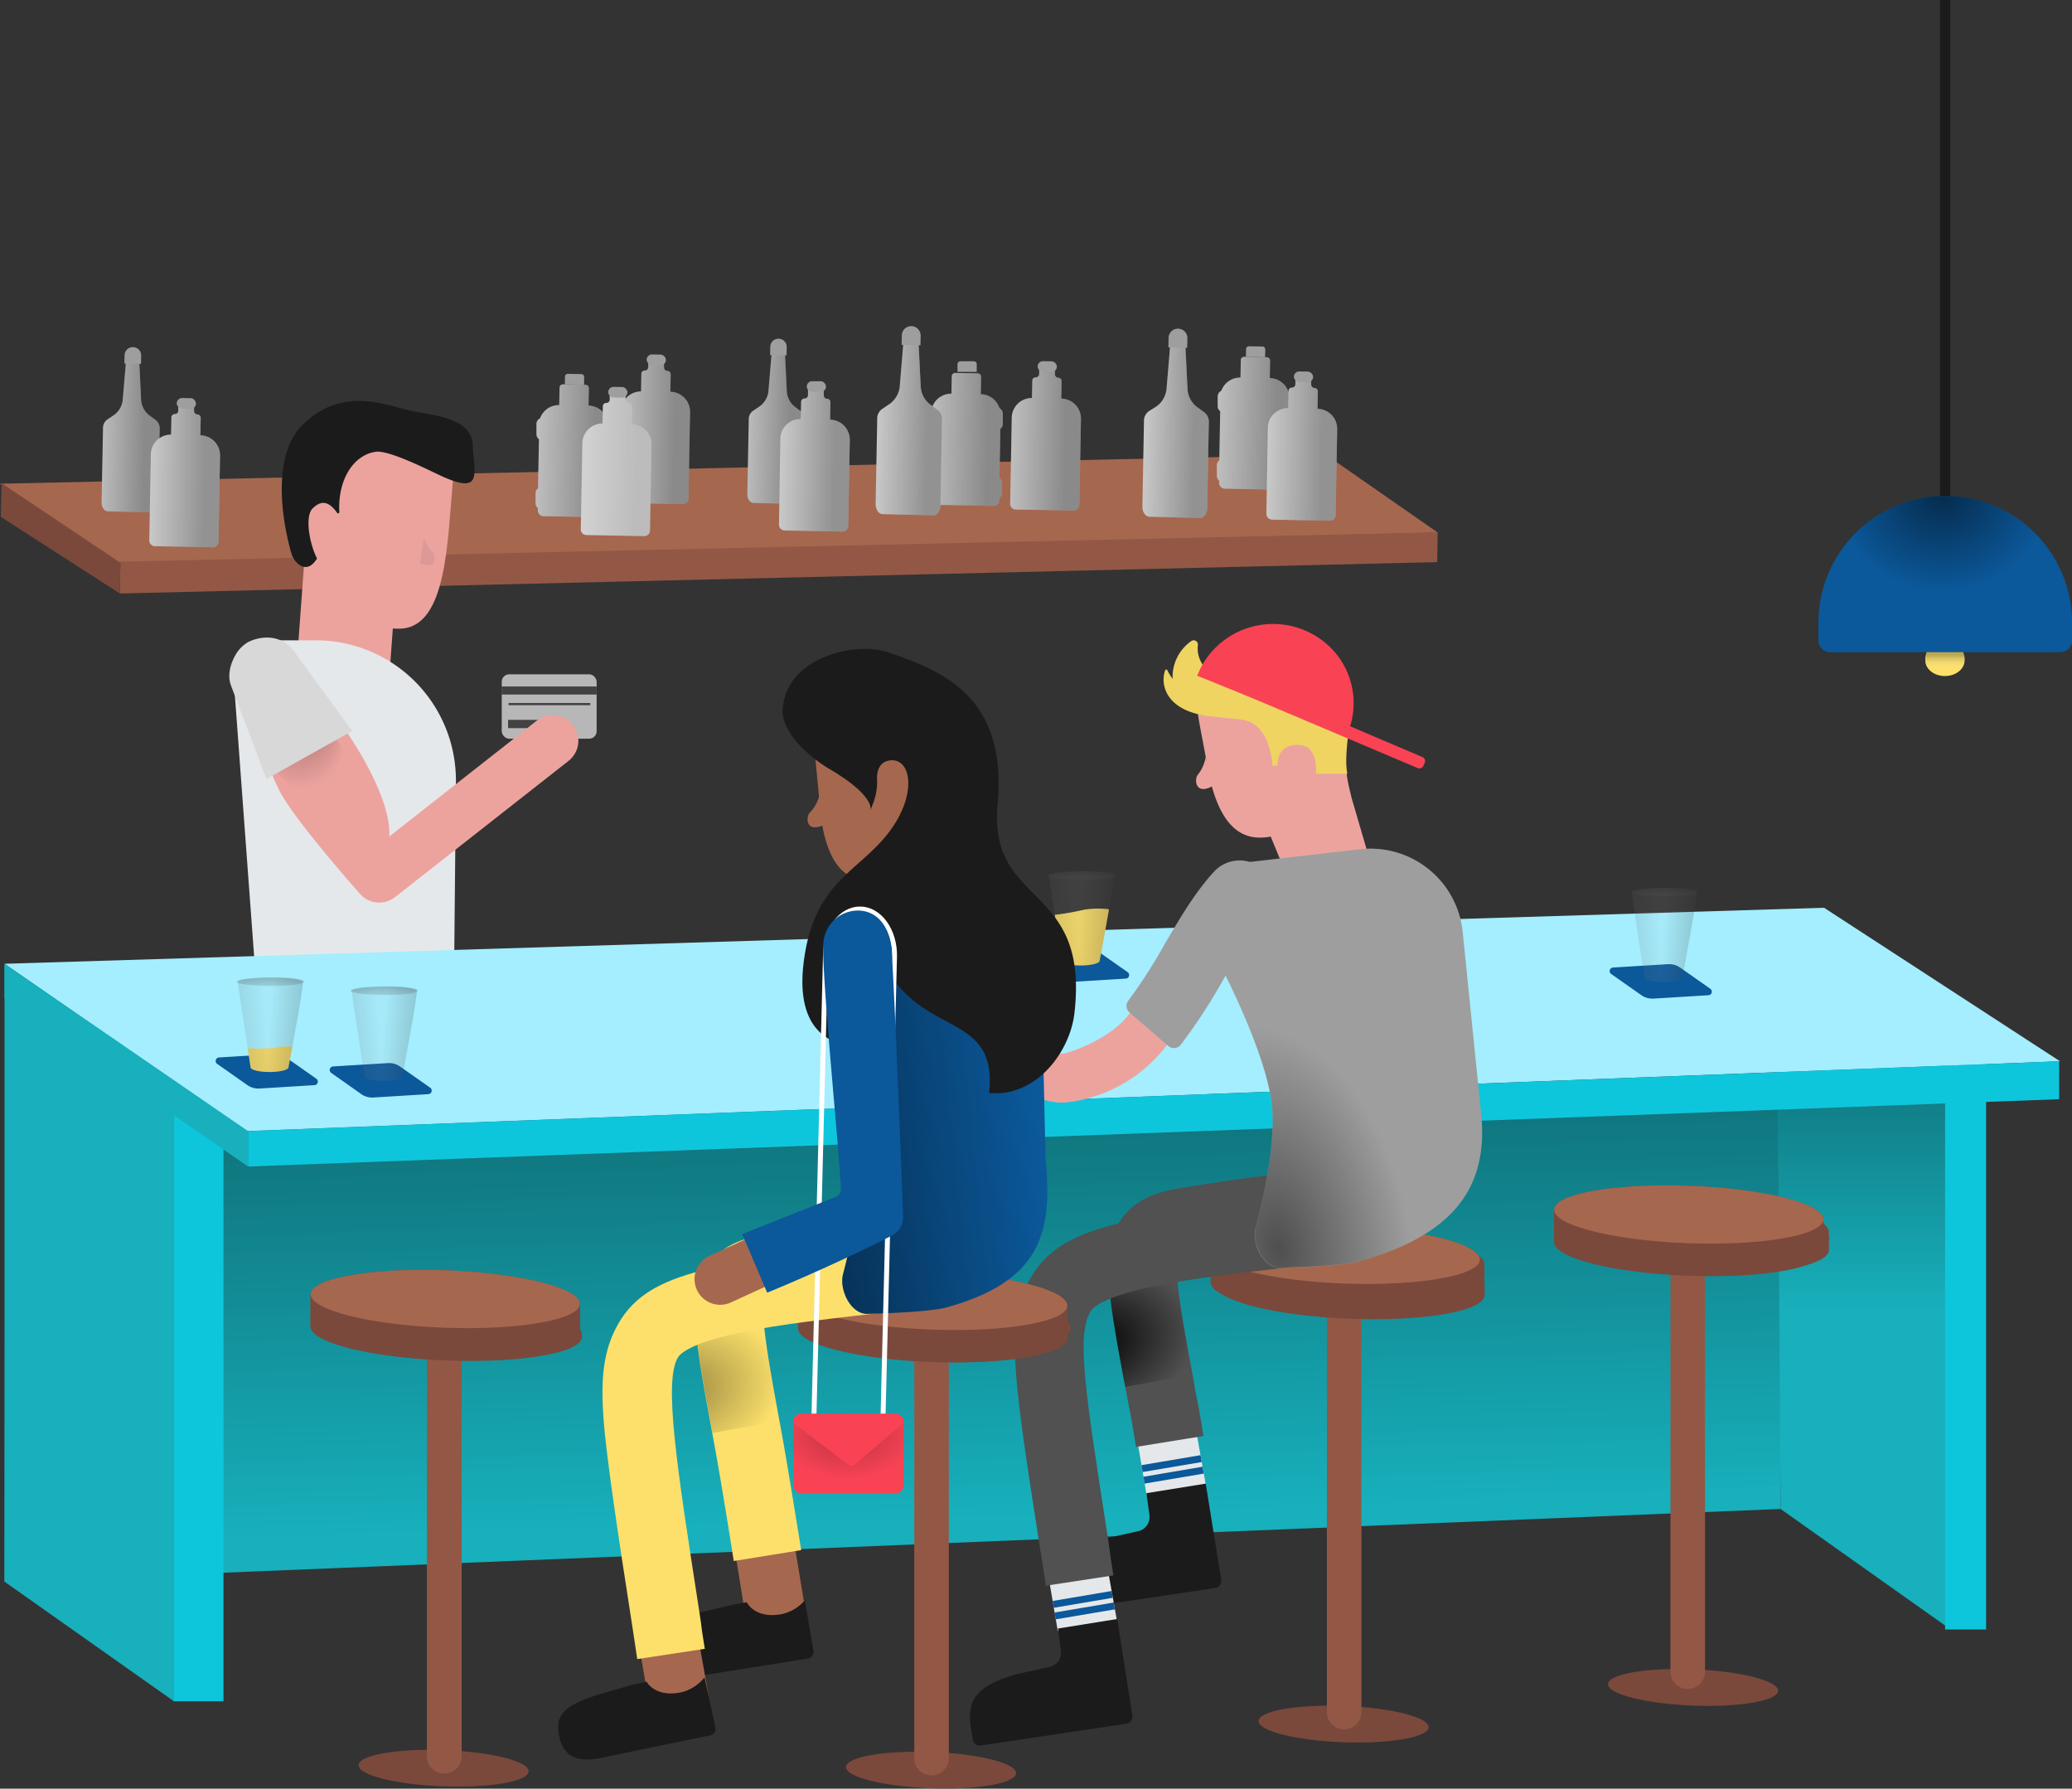 <svg xmlns="http://www.w3.org/2000/svg" xmlns:xlink="http://www.w3.org/1999/xlink" viewBox="0 0 380.3 328.21"><rect x="0" y="0" width="380.3" height="328.21" fill="#333333" stroke="none"/><defs><style>.cls-1{isolation:isolate}.cls-2{fill:#a6674f}.cls-3{fill:#935845}.cls-4{fill:#7a493c}.cls-14,.cls-5,.cls-51,.cls-53,.cls-71{fill:none}.cls-5{stroke:#0b589a;stroke-width:10.33px}.cls-5,.cls-51,.cls-71{stroke-miterlimit:10}.cls-6{fill:#eca39e}.cls-7{fill:#dd9997}.cls-8{fill:#e5e8ea}.cls-13,.cls-9{fill:#1b1b1b}.cls-10{fill:#0b589a}.cls-11,.cls-27{fill:#efd462}.cls-12,.cls-22{fill:#b6b7b6}.cls-13{opacity:.75}.cls-14{stroke:#eca39e}.cls-14,.cls-53{stroke-linecap:round;stroke-linejoin:round;stroke-width:9.41px}.cls-15,.cls-46{opacity:.4}.cls-15,.cls-18,.cls-19,.cls-23,.cls-24,.cls-25,.cls-26,.cls-28,.cls-29,.cls-30,.cls-31,.cls-32,.cls-33,.cls-34,.cls-35,.cls-36,.cls-38,.cls-41,.cls-44,.cls-46,.cls-49,.cls-50,.cls-52,.cls-54,.cls-56,.cls-57,.cls-58,.cls-59,.cls-60,.cls-61,.cls-62,.cls-63,.cls-64,.cls-65,.cls-66,.cls-67,.cls-68,.cls-69,.cls-70,.cls-72,.cls-74{mix-blend-mode:multiply}.cls-15{fill:url(#radial-gradient)}.cls-16{fill:#d8d8d8}.cls-17{fill:#17b0bc}.cls-18{opacity:.35;fill:url(#linear-gradient)}.cls-19,.cls-44,.cls-50,.cls-56,.cls-74{opacity:.5}.cls-19{fill:url(#linear-gradient-2)}.cls-20{fill:#0ec6dc}.cls-21{fill:#a4eeff}.cls-22{opacity:.1}.cls-23{opacity:.3}.cls-24,.cls-25,.cls-26,.cls-28,.cls-29,.cls-30,.cls-31,.cls-32,.cls-33,.cls-34,.cls-35,.cls-36,.cls-54,.cls-57,.cls-58,.cls-59,.cls-60,.cls-61,.cls-62,.cls-63,.cls-64,.cls-65,.cls-66,.cls-68,.cls-69,.cls-70{opacity:.65}.cls-24{fill:url(#linear-gradient-3)}.cls-25{fill:url(#linear-gradient-4)}.cls-26{fill:url(#linear-gradient-5)}.cls-27{opacity:.99}.cls-28{fill:url(#linear-gradient-6)}.cls-29{fill:url(#linear-gradient-7)}.cls-30{fill:url(#linear-gradient-8)}.cls-31{fill:url(#linear-gradient-9)}.cls-32{fill:url(#linear-gradient-10)}.cls-33{fill:url(#linear-gradient-11)}.cls-34{fill:url(#linear-gradient-12)}.cls-35{fill:url(#linear-gradient-13)}.cls-36{fill:url(#linear-gradient-14)}.cls-37{fill:#505150}.cls-39{fill:url(#radial-gradient-2)}.cls-40{fill:url(#radial-gradient-3)}.cls-41{fill:url(#radial-gradient-4)}.cls-42{fill:#9e9e9e}.cls-43{fill:#f94355}.cls-44{fill:url(#radial-gradient-5)}.cls-45{fill:#fce06b}.cls-47{fill:url(#radial-gradient-6)}.cls-48{fill:url(#radial-gradient-7)}.cls-49{fill:url(#radial-gradient-8)}.cls-50{fill:url(#linear-gradient-15)}.cls-51{stroke:#fff;stroke-width:.91px}.cls-52,.cls-72{opacity:.25}.cls-52{fill:url(#radial-gradient-9)}.cls-53{stroke:#a6674f}.cls-54{fill:url(#radial-gradient-10)}.cls-55{fill:#ccc}.cls-57{fill:url(#linear-gradient-16)}.cls-58{fill:url(#linear-gradient-17)}.cls-59{fill:url(#linear-gradient-18)}.cls-60{fill:url(#linear-gradient-19)}.cls-61{fill:url(#linear-gradient-20)}.cls-62{fill:url(#linear-gradient-21)}.cls-63{fill:url(#linear-gradient-22)}.cls-64{fill:url(#linear-gradient-23)}.cls-65{fill:url(#linear-gradient-24)}.cls-66{fill:url(#linear-gradient-25)}.cls-67{opacity:.2}.cls-68{fill:url(#linear-gradient-26)}.cls-69{fill:url(#linear-gradient-27)}.cls-70{fill:url(#linear-gradient-28)}.cls-71{stroke:#1b1b1b;stroke-width:1.86px}.cls-73{fill:url(#linear-gradient-29)}.cls-74{fill:url(#radial-gradient-11)}</style><radialGradient id="radial-gradient" cx="11698.18" cy="136.6" fy="128.511" r="8.7" gradientTransform="matrix(-1 0 0 1 11752.58 0)" gradientUnits="userSpaceOnUse"><stop offset="0"/><stop offset="1" stop-opacity="0"/></radialGradient><linearGradient id="linear-gradient" x1="11590.15" y1="203.21" x2="11588.1" y2="279.49" gradientTransform="matrix(-1 0 0 1 11752.89 -.5)" xlink:href="#radial-gradient"/><linearGradient id="linear-gradient-2" x1="11410.8" y1="171.79" x2="11410.8" y2="241.02" gradientTransform="matrix(-1 0 0 1 11752.89 -.5)" xlink:href="#radial-gradient"/><linearGradient id="linear-gradient-3" x1="11555.05" y1="169.03" x2="11566.95" y2="170.03" gradientTransform="matrix(-1 0 0 1 11752.58 0)" gradientUnits="userSpaceOnUse"><stop offset="0" stop-opacity="0"/><stop offset="1"/></linearGradient><linearGradient id="linear-gradient-4" x1="11546.98" y1="169.58" x2="11554.49" y2="168.95" gradientTransform="matrix(-1 0 0 1 11752.58 0)" xlink:href="#radial-gradient"/><linearGradient id="linear-gradient-5" x1="11554.37" y1="160.35" x2="11554.37" y2="163.31" gradientTransform="matrix(-1 0 0 1 11752.58 0)" xlink:href="#radial-gradient"/><linearGradient id="linear-gradient-6" x1="11703.92" y1="188.58" x2="11715.83" y2="189.58" xlink:href="#linear-gradient-3"/><linearGradient id="linear-gradient-7" x1="11695.85" y1="189.13" x2="11703.37" y2="188.5" gradientTransform="matrix(-1 0 0 1 11752.58 0)" xlink:href="#radial-gradient"/><linearGradient id="linear-gradient-8" x1="11703.24" y1="179.9" x2="11703.24" y2="182.86" gradientTransform="matrix(-1 0 0 1 11752.58 0)" xlink:href="#radial-gradient"/><linearGradient id="linear-gradient-9" x1="11683.03" y1="190.22" x2="11694.94" y2="191.23" xlink:href="#linear-gradient-3"/><linearGradient id="linear-gradient-10" x1="11674.96" y1="190.78" x2="11682.47" y2="190.15" gradientTransform="matrix(-1 0 0 1 11752.58 0)" xlink:href="#radial-gradient"/><linearGradient id="linear-gradient-11" x1="11682.35" y1="181.55" x2="11682.35" y2="184.51" gradientTransform="matrix(-1 0 0 1 11752.58 0)" xlink:href="#radial-gradient"/><linearGradient id="linear-gradient-12" x1="11448.09" y1="172.08" x2="11460" y2="173.08" xlink:href="#linear-gradient-3"/><linearGradient id="linear-gradient-13" x1="11440.02" y1="172.63" x2="11447.53" y2="172" gradientTransform="matrix(-1 0 0 1 11752.58 0)" xlink:href="#radial-gradient"/><linearGradient id="linear-gradient-14" x1="11447.41" y1="163.4" x2="11447.41" y2="166.36" gradientTransform="matrix(-1 0 0 1 11752.58 0)" xlink:href="#radial-gradient"/><radialGradient id="radial-gradient-2" cx="11541.97" cy="232.52" fy="232.525" r="19.86" gradientTransform="matrix(-.98 .21 .14 .68 11469.25 -2314.29)" xlink:href="#radial-gradient"/><radialGradient id="radial-gradient-3" cx="11533.04" cy="211.86" fy="211.865" r="19.86" gradientTransform="matrix(-.98 .21 .14 .68 11472.41 -2319.08)" xlink:href="#radial-gradient"/><radialGradient id="radial-gradient-4" cx="11533.94" cy="209.38" fy="209.378" r="36.41" gradientTransform="matrix(-.97 .23 .12 .53 11428.02 -2509.92)" xlink:href="#radial-gradient"/><radialGradient id="radial-gradient-5" cx="11536.39" cy="190.08" fy="190.082" r="41.17" gradientTransform="matrix(-.18 -.98 -.58 .11 2421.18 11514.35)" xlink:href="#radial-gradient"/><radialGradient id="radial-gradient-6" cx="11617.82" cy="243.87" fy="243.868" r="19.86" gradientTransform="matrix(-.98 .21 .14 .68 11465.98 -2326.35)" xlink:href="#radial-gradient"/><radialGradient id="radial-gradient-7" cx="11608.77" cy="220.32" fy="220.318" r="19.86" gradientTransform="matrix(-.98 .21 .14 .68 11469.56 -2332.04)" xlink:href="#radial-gradient"/><radialGradient id="radial-gradient-8" cx="11609.67" cy="217.04" fy="217.039" r="38.79" gradientTransform="matrix(-.97 .23 .12 .53 11425.12 -2523.44)" xlink:href="#radial-gradient"/><linearGradient id="linear-gradient-15" x1="11563.26" y1="200.09" x2="11608.44" y2="204.79" xlink:href="#linear-gradient-3"/><radialGradient id="radial-gradient-9" cx="11597.26" cy="265.47" fy="265.474" r="12.56" gradientTransform="matrix(1 0 0 -.66 -11441.74 446.03)" xlink:href="#radial-gradient"/><radialGradient id="radial-gradient-10" cx="11609.39" cy="230.33" fy="230.329" r="8.98" gradientTransform="matrix(-.93 .36 .33 .86 10913.21 -4110.3)" xlink:href="#radial-gradient"/><linearGradient id="linear-gradient-16" x1="11561.7" y1="179.74" x2="11575.32" y2="179.74" gradientTransform="matrix(-1 -.02 -.02 1 11799.8 113.96)" xlink:href="#radial-gradient"/><linearGradient id="linear-gradient-17" x1="11600.37" y1="183.15" x2="11613.1" y2="183.15" gradientTransform="matrix(-1 -.02 -.02 1 11799.8 113.96)" xlink:href="#radial-gradient"/><linearGradient id="linear-gradient-18" x1="11614.69" y1="183.68" x2="11628.3" y2="183.68" gradientTransform="matrix(-1 -.02 -.02 1 11799.8 113.96)" xlink:href="#radial-gradient"/><linearGradient id="linear-gradient-19" x1="11625.86" y1="181.84" x2="11637.75" y2="181.84" gradientTransform="matrix(-1 -.02 -.02 1 11799.8 113.96)" xlink:href="#radial-gradient"/><linearGradient id="linear-gradient-20" x1="11576.9" y1="181.4" x2="11588.79" y2="181.4" gradientTransform="matrix(-1 -.02 -.02 1 11799.8 113.96)" xlink:href="#radial-gradient"/><linearGradient id="linear-gradient-21" x1="11650.95" y1="182.2" x2="11661.33" y2="182.2" gradientTransform="matrix(-1 -.02 -.02 1 11799.8 113.96)" xlink:href="#radial-gradient"/><linearGradient id="linear-gradient-22" x1="11642.72" y1="187.82" x2="11655.46" y2="187.82" gradientTransform="matrix(-1 -.02 -.02 1 11799.8 113.96)" xlink:href="#radial-gradient"/><linearGradient id="linear-gradient-23" x1="11553.31" y1="184.16" x2="11566.05" y2="184.16" gradientTransform="matrix(-1 -.02 -.02 1 11799.8 113.96)" xlink:href="#radial-gradient"/><linearGradient id="linear-gradient-24" x1="11672.13" y1="183.24" x2="11684.87" y2="183.24" gradientTransform="matrix(-1 -.02 -.02 1 11799.8 113.96)" xlink:href="#radial-gradient"/><linearGradient id="linear-gradient-25" x1="11686.63" y1="187.11" x2="11700.24" y2="187.11" gradientTransform="matrix(-1 -.02 -.02 1 11799.8 113.96)" xlink:href="#radial-gradient"/><linearGradient id="linear-gradient-26" x1="11679.09" y1="189.32" x2="11691.83" y2="189.32" gradientTransform="matrix(-1 -.02 -.02 1 11799.8 113.96)" xlink:href="#radial-gradient"/><linearGradient id="linear-gradient-27" x1="11769.42" y1="185.96" x2="11779.8" y2="185.96" gradientTransform="matrix(-1 -.02 -.02 1 11799.8 113.96)" xlink:href="#radial-gradient"/><linearGradient id="linear-gradient-28" x1="11758.22" y1="192.84" x2="11770.96" y2="192.84" gradientTransform="matrix(-1 -.02 -.02 1 11799.8 113.96)" xlink:href="#radial-gradient"/><linearGradient id="linear-gradient-29" x1="11395.86" y1="120.73" x2="11395.86" y2="123.03" gradientTransform="matrix(-1 0 0 1 11752.58 0)" gradientUnits="userSpaceOnUse"><stop offset="0"/><stop offset="1" stop-color="#fff" stop-opacity="0"/></linearGradient><radialGradient id="radial-gradient-11" cx="11396.42" cy="91.13" fy="91.132" r="19.33" gradientTransform="matrix(1 0 0 -.9 -11039.14 202.16)" xlink:href="#radial-gradient"/></defs><title>policy_enforcement_2</title><g class="cls-1"><g id="Layer_1" data-name="Layer 1"><path class="cls-2" d="M263.91 97.74l-242.94 5.6L0 88.76l243.36-5.32 20.55 14.3z"/><path class="cls-3" d="M263.88 97.68l-.1 5.46L22 108.9l.1-5.84 241.78-5.38z"/><path class="cls-4" d="M21.69 109.4L-.15 95.34 0 89.18l21.8 14.58z" transform="translate(.3 -.5)"/><path class="cls-5" d="M73.27 199.06c2.75 18.08 2.75 79 2.75 79M57.93 199.06c-2.75 18.08-2.75 79-2.75 79" transform="translate(.3 -.5)"/><path class="cls-6" transform="rotate(-175.8 63.647 111.724)" d="M54.95 98.26h17.11v27.44H54.95z"/><path class="cls-6" d="M74.42 80c-7 .22-13 .6-13.75 13.52-1.3-1.87-4.34-.68-3.87 3.52s.64 7.81 3.47 5.65c1.22 5.16 4.52 13.54 13 13.16s8.54-16.11 9.56-27.12c-.35-5.54-1.52-8.97-8.41-8.73z" transform="translate(.3 -.5)"/><path class="cls-7" d="M77.5 99a6.5 6.5 0 0 0 1.69 2.89c.6.85.53 3.25-2.38 2z" transform="translate(.3 -.5)"/><path class="cls-6" d="M60.27 102.65c-2.82 2.16-3.89-1.51-4.16-5.73-.23-3.55 2.25-4.75 3.68-4.16a1.73 1.73 0 0 1 1 1.45 62 62 0 0 1-.52 8.44z" transform="translate(.3 -.5)"/><path class="cls-8" d="M65.16 206.48a17.83 17.83 0 0 0 17.77-16.29s.26-25.47.45-46.19a25.72 25.72 0 0 0-25.72-26H47.37a4.93 4.93 0 0 0-4.91 5.34L47.38 190a17.83 17.83 0 0 0 17.78 16.48z" transform="translate(.3 -.5)"/><path class="cls-9" d="M53.24 102.22c-.48-1.55-5-17.32 2.28-24.06s14.77-3.38 19.65-2.27c3.29.75 11.12 1.08 11.3 6.22s2 9.2-5.5 5.85c-2-.89-9.76-4.92-12.31-4.56-4.12.58-7 5.19-6.68 11.08a.22.22 0 0 1-.39.14c-1.61-2.28-3-2.29-4.49-.85s-.63 6.46.79 9.21c-1.99 3.26-4.23.62-4.65-.76z" transform="translate(.3 -.5)"/><path class="cls-10" d="M82.93 184.23v6.21a17.82 17.82 0 0 1-17.77 16.28 17.83 17.83 0 0 1-17.79-16.52l-.37-5.89z" transform="translate(.3 -.5)"/><path class="cls-2" d="M82.94 189H47.31l-.45-6.16h36.15z" transform="translate(.3 -.5)"/><path class="cls-11" d="M63.58 181.83v8.22h6.28v-8.22zm1.34 1.38h3.6v5.46h-3.6z" transform="translate(.3 -.5)"/><path class="cls-11" transform="rotate(-180 69.465 185.695)" d="M67.28 185.54h4.06v.81h-4.06z"/><circle class="cls-9" cx="78.48" cy="185.44" r=".41"/><circle class="cls-9" cx="74.4" cy="185.44" r=".41"/><path class="cls-6" d="M71.12 154.22c1-9.31-14-30.62-21.91-33.46l-3.44 2 21.5 34.06z" transform="translate(.3 -.5)"/><rect class="cls-12" x="91.79" y="124.23" width="17.42" height="11.82" rx="1.37" ry="1.37" transform="rotate(-180 100.65 129.89)"/><path class="cls-13" transform="rotate(-180 96.89 133.1)" d="M92.94 132.59h7.59v1.52h-7.59z"/><path class="cls-13" transform="rotate(-180 100.695 129.45)" d="M93.05 129.5h15v.4h-15z"/><path class="cls-13" transform="rotate(-180 100.64 126.96)" d="M91.77 126.47h17.43v1.48H91.77z"/><path class="cls-9" d="M83.67 275.19l5.39.38c8.89 1.11 8.72 4.59 8.66 9.55a1.15 1.15 0 0 1-1.16 1.14H71.78a1.15 1.15 0 0 1-1.14-1.16l.12-16 10.53.11v3.57a2.37 2.37 0 0 0 2.38 2.41z" transform="translate(.3 -.5)"/><path class="cls-9" d="M62.9 275.19l5.39.38c8.89 1.11 8.72 4.59 8.66 9.55a1.15 1.15 0 0 1-1.16 1.14H51.01a1.15 1.15 0 0 1-1.14-1.16l.12-16 10.53.11v3.57a2.37 2.37 0 0 0 2.38 2.41z" transform="translate(.3 -.5)"/><path class="cls-14" d="M101.15 136.42l-31.85 25s-11.77-13.25-14.23-18.17-7.59-20.53-7.59-20.53" transform="translate(.3 -.5)"/><path class="cls-15" d="M61.73 136.54c1.39 3 3 7.2 3 8.37l-5.29 7.2c-2.09-3.6-11.21-12-11.21-12l11.39-6.27z" transform="translate(.3 -.5)"/><path class="cls-16" d="M45.66 118.12c2.71-1.14 6.3-1 8.46 2.51l10.22 14-15.73 8.81-6.51-17.14c-1.1-2.72.84-7.04 3.56-8.18z" transform="translate(.3 -.5)"/><path class="cls-17" d="M.83 290.23l325.98-13.34v-76.65L.98 202.14l-.15 88.09z"/><path class="cls-18" d="M.83 286l325.98-13.33v-72.43L.98 202.14.83 286z"/><path class="cls-17" d="M326.81 276.89l31.23 22.12v-112.9l-31.91-18.74.68 109.52z"/><path class="cls-19" d="M326.81 274.59l31.23 22.12v-110.6l-31.91-18.74.68 107.22z"/><path class="cls-20" transform="rotate(-180 360.615 242.735)" d="M356.7 186.47h7.52v113.04h-7.52z"/><path class="cls-20" transform="rotate(-180 36.255 255.58)" d="M31.49 198.98h9.23v113.7h-9.23z"/><path class="cls-17" d="M.83 290.23l31.14 21.98V198.97L.83 176.99v113.24z"/><path class="cls-21" d="M45.09 207.56l333.01-12.82-43.31-28.17L.83 176.85l44.26 30.71z"/><path class="cls-20" d="M377.94 201.7v-6.96L45.53 207.56v6.49l332.41-12.35z"/><path class="cls-17" d="M45.53 207.56L.83 176.85v6.27l44.7 30.93v-6.49z"/><path class="cls-10" d="M198.91 174.37l-10.1.62a.65.65 0 0 0-.34 1.18l5.54 3.89a3.51 3.51 0 0 0 2.22.63l10.1-.62a.65.65 0 0 0 .34-1.18l-5.54-3.89a3.51 3.51 0 0 0-2.22-.63z" transform="translate(.3 -.5)"/><path class="cls-11" d="M198.7 167.42a16.87 16.87 0 0 1 4.54-.08c-.8 4.75-1.71 9.45-1.71 9.45 0 .48-1.56.87-3.48.87s-3.48-.39-3.48-.87l-1.27-8.42a48.8 48.8 0 0 0 5.4-.95z" transform="translate(.3 -.5)"/><path class="cls-22" d="M198.57 160.37c3.51 0 5.58.39 5.58.87.3 0-2.61 15.56-2.61 15.56 0 .48-1.56.87-3.48.87s-3.48-.39-3.48-.87l-2.36-15.56c-.01-.48 2.84-.87 6.35-.87z" transform="translate(.3 -.5)"/><g class="cls-23"><path class="cls-24" d="M198.57 160.37c3.51 0 5.58.39 5.58.87.3 0-2.61 15.56-2.61 15.56 0 .48-1.56.87-3.48.87s-3.48-.39-3.48-.87l-2.36-15.56c-.01-.48 2.84-.87 6.35-.87z" transform="translate(.3 -.5)"/></g><g class="cls-23"><path class="cls-25" d="M198.57 160.37c3.51 0 5.58.39 5.58.87.3 0-2.61 15.56-2.61 15.56 0 .48-1.56.87-3.48.87s-3.48-.39-3.48-.87l-2.36-15.56c-.01-.48 2.84-.87 6.35-.87z" transform="translate(.3 -.5)"/></g><path class="cls-22" d="M192 161.09c0 .43 2.94.78 6.56.78s5.79-.35 5.79-.78-2.17-.78-5.79-.78-6.56.35-6.56.78z" transform="translate(.3 -.5)"/><g class="cls-23"><path class="cls-26" d="M192 161.09c0 .43 2.94.78 6.56.78s5.79-.35 5.79-.78-2.17-.78-5.79-.78-6.56.35-6.56.78z" transform="translate(.3 -.5)"/></g><path class="cls-10" d="M50 193.92l-10.1.62a.65.65 0 0 0-.34 1.18l5.54 3.89a3.51 3.51 0 0 0 2.22.63l10.1-.62a.65.65 0 0 0 .34-1.18l-5.54-3.89a3.51 3.51 0 0 0-2.22-.63z" transform="translate(.3 -.5)"/><path class="cls-27" d="M50.51 192.72a7.9 7.9 0 0 1 2.85-.15c-.41 2.22-.71 3.77-.71 3.77 0 .48-1.56.87-3.48.87s-3.48-.39-3.48-.87l-.53-3.52a25.37 25.37 0 0 0 5.35-.1z" transform="translate(.3 -.5)"/><path class="cls-22" d="M49.69 179.92c3.51 0 5.58.39 5.58.87.3 0-2.61 15.56-2.61 15.56 0 .48-1.56.87-3.48.87s-3.48-.39-3.48-.87l-2.36-15.56c0-.49 2.84-.87 6.35-.87z" transform="translate(.3 -.5)"/><g class="cls-23"><path class="cls-28" d="M49.69 179.92c3.51 0 5.58.39 5.58.87.3 0-2.61 15.56-2.61 15.56 0 .48-1.56.87-3.48.87s-3.48-.39-3.48-.87l-2.36-15.56c0-.49 2.84-.87 6.35-.87z" transform="translate(.3 -.5)"/></g><g class="cls-23"><path class="cls-29" d="M49.69 179.92c3.51 0 5.58.39 5.58.87.3 0-2.61 15.56-2.61 15.56 0 .48-1.56.87-3.48.87s-3.48-.39-3.48-.87l-2.36-15.56c0-.49 2.84-.87 6.35-.87z" transform="translate(.3 -.5)"/></g><path class="cls-22" d="M43.16 180.64c0 .43 2.94.78 6.56.78s5.79-.35 5.79-.78-2.17-.78-5.79-.78-6.56.35-6.56.78z" transform="translate(.3 -.5)"/><g class="cls-23"><path class="cls-30" d="M43.16 180.64c0 .43 2.94.78 6.56.78s5.79-.35 5.79-.78-2.17-.78-5.79-.78-6.56.35-6.56.78z" transform="translate(.3 -.5)"/></g><path class="cls-10" d="M70.93 195.57l-10.1.62a.65.65 0 0 0-.34 1.18l5.51 3.89a3.51 3.51 0 0 0 2.22.63l10.1-.62a.65.65 0 0 0 .34-1.18l-5.54-3.89a3.51 3.51 0 0 0-2.19-.63z" transform="translate(.3 -.5)"/><path class="cls-22" d="M70.59 181.56c3.51 0 5.58.39 5.58.87.3 0-2.61 15.56-2.61 15.56 0 .48-1.56.87-3.48.87s-3.48-.39-3.48-.87l-2.36-15.56c-.01-.43 2.84-.87 6.35-.87z" transform="translate(.3 -.5)"/><g class="cls-23"><path class="cls-31" d="M70.59 181.56c3.51 0 5.58.39 5.58.87.3 0-2.61 15.56-2.61 15.56 0 .48-1.56.87-3.48.87s-3.48-.39-3.48-.87l-2.36-15.56c-.01-.43 2.84-.87 6.35-.87z" transform="translate(.3 -.5)"/></g><g class="cls-23"><path class="cls-32" d="M70.59 181.56c3.51 0 5.58.39 5.58.87.3 0-2.61 15.56-2.61 15.56 0 .48-1.56.87-3.48.87s-3.48-.39-3.48-.87l-2.36-15.56c-.01-.43 2.84-.87 6.35-.87z" transform="translate(.3 -.5)"/></g><path class="cls-22" d="M64.06 182.29c0 .43 2.94.78 6.56.78s5.79-.35 5.79-.78-2.17-.78-5.79-.78-6.56.35-6.56.78z" transform="translate(.3 -.5)"/><g class="cls-23"><path class="cls-33" d="M64.06 182.29c0 .43 2.94.78 6.56.78s5.79-.35 5.79-.78-2.17-.78-5.79-.78-6.56.35-6.56.78z" transform="translate(.3 -.5)"/></g><path class="cls-10" d="M305.86 177.42l-10.1.62a.65.65 0 0 0-.34 1.18l5.54 3.89a3.51 3.51 0 0 0 2.22.63l10.1-.62a.65.65 0 0 0 .34-1.18l-5.54-3.89a3.51 3.51 0 0 0-2.22-.63z" transform="translate(.3 -.5)"/><path class="cls-22" d="M305.52 163.42c3.51 0 5.58.39 5.58.87.3 0-2.61 15.56-2.61 15.56 0 .48-1.56.87-3.48.87s-3.48-.39-3.48-.87l-2.36-15.56c0-.49 2.83-.87 6.35-.87z" transform="translate(.3 -.5)"/><g class="cls-23"><path class="cls-34" d="M305.52 163.42c3.51 0 5.58.39 5.58.87.3 0-2.61 15.56-2.61 15.56 0 .48-1.56.87-3.48.87s-3.48-.39-3.48-.87l-2.36-15.56c0-.49 2.83-.87 6.35-.87z" transform="translate(.3 -.5)"/></g><g class="cls-23"><path class="cls-35" d="M305.52 163.42c3.51 0 5.58.39 5.58.87.3 0-2.61 15.56-2.61 15.56 0 .48-1.56.87-3.48.87s-3.48-.39-3.48-.87l-2.36-15.56c0-.49 2.83-.87 6.35-.87z" transform="translate(.3 -.5)"/></g><path class="cls-22" d="M299 164.14c0 .43 2.94.78 6.56.78s5.79-.35 5.79-.78-2.17-.78-5.79-.78-6.56.35-6.56.78z" transform="translate(.3 -.5)"/><g class="cls-23"><path class="cls-36" d="M299 164.14c0 .43 2.94.78 6.56.78s5.79-.35 5.79-.78-2.17-.78-5.79-.78-6.56.35-6.56.78z" transform="translate(.3 -.5)"/></g><ellipse class="cls-4" cx="246.31" cy="316.87" rx="3.33" ry="15.62" transform="rotate(-87.87 246.197 316.465)"/><path class="cls-3" d="M246.42 234.69a3.17 3.17 0 0 1 3.17 3.17v80h-6.34v-80a3.17 3.17 0 0 1 3.17-3.17z" transform="rotate(180 246.565 276.01)"/><ellipse class="cls-4" cx="246.62" cy="230.77" rx="5.27" ry="24.72" transform="rotate(-87.87 246.502 230.36)"/><ellipse class="cls-4" cx="246.62" cy="230.83" rx="5.27" ry="24.72" transform="rotate(-87.87 246.503 230.42)"/><ellipse class="cls-4" cx="246.62" cy="230.89" rx="5.27" ry="24.72" transform="rotate(-87.87 246.5 230.477)"/><ellipse class="cls-4" cx="246.62" cy="230.94" rx="5.27" ry="24.72" transform="rotate(-87.87 246.5 230.538)"/><ellipse class="cls-4" cx="246.62" cy="231" rx="5.27" ry="24.72" transform="rotate(-87.87 246.502 230.6)"/><ellipse class="cls-4" cx="246.62" cy="231.06" rx="5.27" ry="24.72" transform="rotate(-87.7 247.178 230.45)"/><ellipse class="cls-4" cx="246.62" cy="231.12" rx="5.27" ry="24.72" transform="rotate(-87.87 246.499 230.717)"/><ellipse class="cls-4" cx="246.62" cy="231.18" rx="5.27" ry="24.72" transform="rotate(-87.87 246.5 230.778)"/><ellipse class="cls-4" cx="246.62" cy="231.24" rx="5.27" ry="24.72" transform="rotate(-87.87 246.5 230.829)"/><ellipse class="cls-4" cx="246.62" cy="231.3" rx="5.27" ry="24.72" transform="rotate(-87.87 246.502 230.89)"/><ellipse class="cls-4" cx="246.62" cy="231.36" rx="5.27" ry="24.72" transform="rotate(-87.87 246.503 230.95)"/><ellipse class="cls-4" cx="246.62" cy="231.42" rx="5.27" ry="24.72" transform="rotate(-87.87 246.5 231.007)"/><ellipse class="cls-4" cx="246.62" cy="231.48" rx="5.27" ry="24.72" transform="rotate(-87.87 246.5 231.068)"/><ellipse class="cls-4" cx="246.62" cy="231.54" rx="5.27" ry="24.72" transform="rotate(-87.87 246.501 231.13)"/><ellipse class="cls-4" cx="246.62" cy="231.59" rx="5.27" ry="24.72" transform="rotate(-87.87 246.497 231.185)"/><ellipse class="cls-4" cx="246.62" cy="231.65" rx="5.27" ry="24.72" transform="rotate(-87.87 246.498 231.247)"/><ellipse class="cls-4" cx="246.62" cy="231.71" rx="5.27" ry="24.72" transform="rotate(-87.87 246.5 231.308)"/><ellipse class="cls-4" cx="246.62" cy="231.77" rx="5.27" ry="24.72" transform="rotate(-87.87 246.5 231.369)"/><ellipse class="cls-4" cx="246.62" cy="231.83" rx="5.27" ry="24.72" transform="rotate(-87.87 246.497 231.425)"/><ellipse class="cls-4" cx="246.62" cy="231.89" rx="5.27" ry="24.72" transform="rotate(-87.87 246.503 231.481)"/><ellipse class="cls-4" cx="246.62" cy="231.95" rx="5.27" ry="24.72" transform="rotate(-87.87 246.504 231.542)"/><ellipse class="cls-4" cx="246.62" cy="232.01" rx="5.27" ry="24.72" transform="rotate(-87.7 247.182 231.394)"/><ellipse class="cls-4" cx="246.62" cy="232.07" rx="5.27" ry="24.72" transform="rotate(-87.87 246.501 231.66)"/><ellipse class="cls-4" cx="246.62" cy="232.13" rx="5.27" ry="24.72" transform="rotate(-87.87 246.502 231.72)"/><ellipse class="cls-4" cx="246.62" cy="232.18" rx="5.27" ry="24.72" transform="rotate(-87.87 246.498 231.777)"/><ellipse class="cls-4" cx="246.62" cy="232.24" rx="5.27" ry="24.72" transform="rotate(-87.87 246.5 231.838)"/><ellipse class="cls-4" cx="246.62" cy="232.3" rx="5.27" ry="24.72" transform="rotate(-87.87 246.5 231.899)"/><ellipse class="cls-4" cx="246.62" cy="232.36" rx="5.27" ry="24.72" transform="rotate(-87.7 247.179 231.751)"/><ellipse class="cls-4" cx="246.62" cy="232.42" rx="5.27" ry="24.72" transform="rotate(-87.87 246.497 232.016)"/><ellipse class="cls-4" cx="246.62" cy="232.48" rx="5.27" ry="24.72" transform="rotate(-87.87 246.504 232.072)"/><ellipse class="cls-4" cx="246.62" cy="232.54" rx="5.27" ry="24.72" transform="rotate(-87.87 246.5 232.128)"/><ellipse class="cls-4" cx="246.62" cy="232.6" rx="5.27" ry="24.72" transform="rotate(-87.87 246.5 232.19)"/><ellipse class="cls-4" cx="246.62" cy="232.66" rx="5.27" ry="24.72" transform="rotate(-87.87 246.502 232.25)"/><ellipse class="cls-4" cx="246.62" cy="232.72" rx="5.27" ry="24.72" transform="rotate(-87.87 246.503 232.312)"/><ellipse class="cls-4" cx="246.62" cy="232.78" rx="5.27" ry="24.72" transform="rotate(-87.7 247.182 232.165)"/><ellipse class="cls-4" cx="246.62" cy="232.83" rx="5.27" ry="24.72" transform="rotate(-87.87 246.5 232.429)"/><ellipse class="cls-4" cx="246.62" cy="232.89" rx="5.27" ry="24.72" transform="rotate(-87.87 246.501 232.49)"/><ellipse class="cls-4" cx="246.62" cy="232.95" rx="5.27" ry="24.72" transform="rotate(-87.87 246.497 232.546)"/><ellipse class="cls-4" cx="246.62" cy="233.01" rx="5.27" ry="24.72" transform="rotate(-87.87 246.498 232.607)"/><ellipse class="cls-4" cx="246.62" cy="233.07" rx="5.27" ry="24.72" transform="rotate(-87.87 246.504 232.663)"/><ellipse class="cls-4" cx="246.62" cy="233.13" rx="5.27" ry="24.72" transform="rotate(-87.87 246.5 232.72)"/><ellipse class="cls-4" cx="246.62" cy="233.19" rx="5.27" ry="24.72" transform="rotate(-87.87 246.501 232.78)"/><ellipse class="cls-4" cx="246.62" cy="233.25" rx="5.27" ry="24.72" transform="rotate(-87.87 246.503 232.842)"/><ellipse class="cls-4" cx="246.62" cy="233.31" rx="5.27" ry="24.72" transform="rotate(-87.87 246.499 232.898)"/><ellipse class="cls-4" cx="246.62" cy="233.37" rx="5.27" ry="24.72" transform="rotate(-87.7 247.184 232.756)"/><ellipse class="cls-4" cx="246.62" cy="233.43" rx="5.27" ry="24.72" transform="rotate(-87.87 246.5 233.02)"/><ellipse class="cls-4" cx="246.62" cy="233.48" rx="5.27" ry="24.72" transform="rotate(-87.87 246.497 233.076)"/><ellipse class="cls-4" cx="246.62" cy="233.54" rx="5.27" ry="24.72" transform="rotate(-87.87 246.498 233.137)"/><ellipse class="cls-4" cx="246.62" cy="233.6" rx="5.27" ry="24.72" transform="rotate(-87.87 246.499 233.199)"/><ellipse class="cls-4" cx="246.62" cy="233.66" rx="5.27" ry="24.72" transform="rotate(-87.87 246.505 233.254)"/><ellipse class="cls-4" cx="246.62" cy="233.72" rx="5.27" ry="24.72" transform="rotate(-87.87 246.501 233.31)"/><ellipse class="cls-4" cx="246.62" cy="233.78" rx="5.27" ry="24.72" transform="rotate(-87.87 246.502 233.372)"/><ellipse class="cls-4" cx="246.62" cy="233.84" rx="5.27" ry="24.72" transform="rotate(-87.87 246.503 233.433)"/><ellipse class="cls-4" cx="246.62" cy="233.9" rx="5.27" ry="24.72" transform="rotate(-87.87 246.5 233.489)"/><ellipse class="cls-4" cx="246.62" cy="233.96" rx="5.27" ry="24.72" transform="rotate(-87.87 246.5 233.55)"/><ellipse class="cls-4" cx="246.62" cy="234.02" rx="5.27" ry="24.72" transform="rotate(-87.87 246.502 233.611)"/><ellipse class="cls-4" cx="246.62" cy="234.07" rx="5.27" ry="24.72" transform="rotate(-87.87 246.498 233.667)"/><ellipse class="cls-4" cx="246.62" cy="234.13" rx="5.27" ry="24.72" transform="rotate(-87.87 246.499 233.729)"/><ellipse class="cls-4" cx="246.62" cy="234.19" rx="5.27" ry="24.72" transform="rotate(-87.87 246.5 233.79)"/><ellipse class="cls-4" cx="246.62" cy="234.25" rx="5.27" ry="24.72" transform="rotate(-87.7 247.182 233.644)"/><ellipse class="cls-4" cx="246.62" cy="234.31" rx="5.27" ry="24.72" transform="rotate(-87.7 247.188 233.7)"/><ellipse class="cls-4" cx="246.62" cy="234.37" rx="5.27" ry="24.72" transform="rotate(-87.87 246.503 233.963)"/><ellipse class="cls-4" cx="246.62" cy="234.43" rx="5.27" ry="24.72" transform="rotate(-87.87 246.499 234.02)"/><ellipse class="cls-4" cx="246.62" cy="234.49" rx="5.27" ry="24.72" transform="rotate(-87.87 246.5 234.08)"/><ellipse class="cls-4" cx="246.62" cy="234.55" rx="5.27" ry="24.72" transform="rotate(-87.7 247.188 233.94)"/><ellipse class="cls-4" cx="246.62" cy="234.61" rx="5.27" ry="24.72" transform="rotate(-87.87 246.502 234.202)"/><ellipse class="cls-4" cx="246.62" cy="234.67" rx="5.27" ry="24.72" transform="rotate(-87.87 246.498 234.259)"/><ellipse class="cls-4" cx="246.62" cy="234.72" rx="5.27" ry="24.72" transform="rotate(-87.87 246.5 234.32)"/><ellipse class="cls-4" cx="246.62" cy="234.78" rx="5.27" ry="24.72" transform="rotate(-87.87 246.5 234.38)"/><ellipse class="cls-4" cx="246.62" cy="234.84" rx="5.27" ry="24.72" transform="rotate(-87.87 246.497 234.437)"/><ellipse class="cls-4" cx="246.62" cy="234.9" rx="5.27" ry="24.72" transform="rotate(-87.7 247.19 234.292)"/><ellipse class="cls-4" cx="246.62" cy="234.96" rx="5.27" ry="24.72" transform="rotate(-87.87 246.504 234.554)"/><ellipse class="cls-4" cx="246.62" cy="235.02" rx="5.27" ry="24.72" transform="rotate(-87.87 246.5 234.61)"/><ellipse class="cls-4" cx="246.62" cy="235.08" rx="5.27" ry="24.72" transform="rotate(-87.7 247.188 234.47)"/><ellipse class="cls-4" cx="246.62" cy="235.14" rx="5.27" ry="24.72" transform="rotate(-87.7 247.19 234.532)"/><ellipse class="cls-4" cx="246.62" cy="235.2" rx="5.27" ry="24.72" transform="rotate(-87.7 247.185 234.588)"/><ellipse class="cls-4" cx="246.62" cy="235.26" rx="5.27" ry="24.72" transform="rotate(-87.7 247.187 234.65)"/><ellipse class="cls-4" cx="246.62" cy="235.32" rx="5.27" ry="24.72" transform="rotate(-87.87 246.5 234.91)"/><ellipse class="cls-4" cx="246.62" cy="235.37" rx="5.27" ry="24.72" transform="rotate(-87.87 246.496 234.967)"/><ellipse class="cls-4" cx="246.62" cy="235.43" rx="5.27" ry="24.72" transform="rotate(-87.87 246.497 235.028)"/><ellipse class="cls-4" cx="246.62" cy="235.49" rx="5.27" ry="24.72" transform="rotate(-87.7 247.192 234.884)"/><ellipse class="cls-4" cx="246.62" cy="235.55" rx="5.27" ry="24.72" transform="rotate(-87.7 247.193 234.945)"/><ellipse class="cls-4" cx="246.62" cy="235.61" rx="5.27" ry="24.72" transform="rotate(-87.7 247.189 235.001)"/><ellipse class="cls-4" cx="246.62" cy="235.67" rx="5.27" ry="24.72" transform="rotate(-87.87 246.502 235.263)"/><ellipse class="cls-4" cx="246.62" cy="235.73" rx="5.27" ry="24.72" transform="rotate(-87.87 246.503 235.324)"/><ellipse class="cls-4" cx="246.62" cy="235.79" rx="5.27" ry="24.72" transform="rotate(-87.7 247.187 235.18)"/><ellipse class="cls-4" cx="246.62" cy="235.85" rx="5.27" ry="24.72" transform="rotate(-87.7 247.189 235.241)"/><ellipse class="cls-4" cx="246.62" cy="235.91" rx="5.27" ry="24.72" transform="rotate(-87.7 247.19 235.302)"/><ellipse class="cls-4" cx="246.62" cy="235.97" rx="5.27" ry="24.72" transform="rotate(-87.7 247.186 235.358)"/><ellipse class="cls-4" cx="246.62" cy="236.02" rx="5.27" ry="24.72" transform="rotate(-87.7 247.187 235.42)"/><ellipse class="cls-4" cx="246.62" cy="236.08" rx="5.27" ry="24.72" transform="rotate(-87.7 247.193 235.476)"/><ellipse class="cls-4" cx="246.62" cy="236.14" rx="5.27" ry="24.72" transform="rotate(-87.7 247.19 235.532)"/><ellipse class="cls-4" cx="246.62" cy="236.2" rx="5.27" ry="24.72" transform="rotate(-87.87 246.501 235.793)"/><ellipse class="cls-4" cx="246.62" cy="236.26" rx="5.27" ry="24.72" transform="rotate(-87.7 247.192 235.654)"/><ellipse class="cls-4" cx="246.62" cy="236.32" rx="5.27" ry="24.72" transform="rotate(-87.87 246.498 235.91)"/><ellipse class="cls-4" cx="246.62" cy="236.38" rx="5.27" ry="24.72" transform="rotate(-87.7 247.19 235.772)"/><ellipse class="cls-4" cx="246.62" cy="236.44" rx="5.27" ry="24.72" transform="rotate(-87.87 246.5 236.032)"/><ellipse class="cls-4" cx="246.62" cy="236.5" rx="5.27" ry="24.72" transform="rotate(-87.87 246.502 236.093)"/><ellipse class="cls-4" cx="246.62" cy="236.56" rx="5.27" ry="24.72" transform="rotate(-87.7 247.188 235.95)"/><ellipse class="cls-4" cx="246.62" cy="236.61" rx="5.27" ry="24.72" transform="rotate(-87.7 247.189 236.011)"/><ellipse class="cls-4" cx="246.62" cy="236.67" rx="5.27" ry="24.72" transform="rotate(-87.87 246.5 236.272)"/><ellipse class="cls-4" cx="246.62" cy="236.73" rx="5.27" ry="24.72" transform="rotate(-87.7 247.191 236.124)"/><ellipse class="cls-2" cx="246.62" cy="230.77" rx="5.27" ry="24.72" transform="rotate(-87.87 246.502 230.36)"/><path class="cls-8" d="M221.34 272.62l-2.13-11.95h-11.09l2.34 13.7 10.88-1.75z"/><path class="cls-9" d="M208.5 281.49l-5.93 1.32c-9.7 2.72-8.93 6.54-8 12a1.29 1.29 0 0 0 1.48 1.07l26.73-4a1.29 1.29 0 0 0 1.07-1.48L221 272.74l-10.88 1.75.55 4a2.66 2.66 0 0 1-2.17 3z" transform="translate(.3 -.5)"/><path class="cls-10" d="M220.34 267.02l.22 1.26-10.83 1.83-.22-1.26 10.83-1.83zM220.94 270.4l-10.85 1.83-.21-1.25 10.84-1.84.22 1.26z"/><path class="cls-37" d="M208.21 266l12.38-2c-1.45-8.83-1-5.28-2-11.2-1.76-9.65-3.43-18.78-2.81-21.28a12.13 12.13 0 0 1 2.53-.61l.92-.15c6.81-1.11 13.15-2.19 31.17-3.88a6.37 6.37 0 0 0 5.76-6.89l-.53-6.17c-22.76 2-30.65 3.3-38.4 4.56l-.92.15c-3.8.62-8 1.76-10.76 5.62-3.93 5.56-2.57 13 .71 30.9 1.01 5.81.52 2.2 1.95 10.95z" transform="translate(.3 -.5)"/><g class="cls-38"><path class="cls-39" d="M206.2 255c-3.28-17.92-4.63-25.34-.71-30.9 2.72-3.85 7-5 10.76-5.62l.92-.15c7.75-1.26 15.64-2.59 38.4-4.56l.47 5.47a7.08 7.08 0 0 1-6.39 7.66c-17.56 1.66-23.76 2.72-30.48 3.81l-.92.15a12.13 12.13 0 0 0-2.53.61c-.63 2.49 1 11.63 2.81 21.28z" transform="translate(.3 -.5)"/><path class="cls-40" d="M206.2 255c-3.28-17.92-4.63-25.34-.71-30.9 2.72-3.85 7-5 10.76-5.62l.92-.15c7.75-1.26 15.64-2.59 38.4-4.56l.47 5.47a7.08 7.08 0 0 1-6.39 7.66c-17.56 1.66-23.76 2.72-30.48 3.81l-.92.15a12.13 12.13 0 0 0-2.53.61c-.63 2.49 1 11.63 2.81 21.28z" transform="translate(.3 -.5)"/></g><path class="cls-8" d="M205.03 297.53l-2.13-11.95h-11.09l2.34 13.71 10.88-1.76z"/><path class="cls-9" d="M192.19 306.4l-5.93 1.32c-9.7 2.72-8.93 6.54-8 12a1.29 1.29 0 0 0 1.48 1.07l26.73-4a1.29 1.29 0 0 0 1.07-1.48l-2.79-17.73-10.88 1.75.55 4a2.66 2.66 0 0 1-2.23 3.07z" transform="translate(.3 -.5)"/><path class="cls-10" d="M204.03 291.94l.22 1.25-10.83 1.83-.21-1.25 10.82-1.83zM204.63 295.31l-10.85 1.83-.21-1.25 10.84-1.83.22 1.25z"/><path class="cls-37" d="M191.66 291.47l12.4-1.89c-1-6.26-.25-1.83-1-6.8-4.22-27.09-5.8-37.23-3.22-41.63.43-.73 2.36-2.62 11-4.49 7.83-1.68 16.49-2.59 30.92-4.25l2.7-.31-1.46-12.44-2.7.31c-33.21 3.8-45.64 5.14-51.33 14.84-3 5.09-3.28 10.64-2.81 17.42.5 7.1 2.07 17.2 4.45 32.49.8 4.95.1.51 1.05 6.75z" transform="translate(.3 -.5)"/><path class="cls-41" d="M190.64 284.72c-2.38-15.29-4-25.39-4.45-32.49-.47-6.78-.18-12.33 2.81-17.42 5.69-9.7 18.12-11 51.33-14.84l2.7-.31 1.43 12.46-2.7.31c-14.43 1.65-23.1 2.56-30.92 4.25-8.66 1.86-10.59 3.76-11 4.49-2.58 4.4-1 14.54 3.22 41.63z" transform="translate(.3 -.5)"/><path class="cls-6" d="M253.39 166.13L247.8 147l-.45-1.87a23.08 23.08 0 0 1-.42-8.64c1.4-9.86.86-18.92-14.18-17.2-17.14 2-14.08 6.56-11.48 21.62 2.27 13.17 7.74 13.81 11.66 13.1l6.72 16.32z" transform="translate(.3 -.5)"/><path class="cls-6" d="M221 139.4a7.23 7.23 0 0 1-1.54 3.39c-.57 1-.22 3.66 2.85 1.92z" transform="translate(.3 -.5)"/><path class="cls-11" d="M227.93 132.62c-5.23-.89-11.69.2-12.89-6.55a8 8 0 0 1 3.29-7.92.77.77 0 0 1 1.23.7c-.23 2 .49 5.22 6.43 7.53 9.18 3.56 21.27 8.09 21.27 8.09s-.85 5.78-.25 8h-5.78s.51-4.89-2.8-5.24-4.3 1.81-4.25 3.75l-.93.07s-.25-7.55-5.32-8.43z" transform="translate(.3 -.5)"/><path class="cls-42" d="M225.3 159.1l24.05-2.77a17 17 0 0 1 18.81 15.13l3.4 33.46c1.42 13.95-5.67 22.32-22.22 27-3.46 1-14.79 1.23-14.79 1.23-3 0-5.14-4.46-4.38-7.31 1.69-6.43 3.95-16.93 2.79-23.88-1.77-10.62-10.33-26.37-10.33-26.37z" transform="translate(.3 -.5)"/><path class="cls-43" d="M242.37 118a14.37 14.37 0 0 1 4.45 17.55l-27.38-11.05a14.49 14.49 0 0 1 2.14-3.78 15 15 0 0 1 20.79-2.72z" transform="translate(.3 -.5)"/><path class="cls-43" d="M221.06 125l38.88 16.45a.79.79 0 0 0 1-.4l.27-.62a.77.77 0 0 0-.41-1L222 122.92a.79.79 0 0 0-1 .4l-.27.62a.77.77 0 0 0 .33 1.06z" transform="translate(.3 -.5)"/><path class="cls-11" d="M217 127a9 9 0 0 1-3.05-3.52c-.09-.21-.33-.14-.41.07-.87 2.42 0 7.19 7.6 8.29C225 132.39 217 127 217 127z" transform="translate(.3 -.5)"/><path class="cls-44" d="M233 201.92c-1.77-10.62-10.33-26.37-10.33-26.37l2.67-16.45 24.05-2.77a17 17 0 0 1 3.12-.07l8 71.13a48.1 48.1 0 0 1-11.14 4.5c-3.46 1-14.79 1.23-14.79 1.23-3 0-5.14-4.46-4.38-7.31 1.67-6.43 3.92-16.94 2.8-23.89z" transform="translate(.3 -.5)"/><path class="cls-6" d="M194.58 202.82a10.42 10.42 0 0 0 1.52-.11 27 27 0 0 0 18.62-11.62 226.62 226.62 0 0 1 16.93-22.87 4.48 4.48 0 0 0-6.83-5.79 234.53 234.53 0 0 0-17.56 23.7c-3.18 4.78-10.91 7.49-12.47 7.72-2.47.37-10.79-6.52-15.75-10.63a4.48 4.48 0 0 0-5.72 6.9c10.38 8.58 15.94 12.7 21.26 12.7z" transform="translate(.3 -.5)"/><path class="cls-42" d="M207 186.29a1.59 1.59 0 0 1-.2-2.18 96.37 96.37 0 0 0 6.67-10.37c2.74-4.67 5.58-9.51 9-13.23a6.37 6.37 0 0 1 8.9-.58 6.27 6.27 0 0 1 .45 8.93c-2.54 2.76-4.95 6.87-7.5 11.23a101.52 101.52 0 0 1-7.92 12.14 1.58 1.58 0 0 1-2.27.2z" transform="translate(.3 -.5)"/><ellipse class="cls-4" cx="81.12" cy="324.98" rx="3.33" ry="15.62" transform="rotate(-87.87 81.003 324.566)"/><path class="cls-3" d="M81.22 242.8a3.17 3.17 0 0 1 3.17 3.2v80H78v-80a3.17 3.17 0 0 1 3.22-3.2z" transform="rotate(180 81.37 284.11)"/><ellipse class="cls-4" cx="81.42" cy="238.87" rx="5.27" ry="24.72" transform="rotate(-87.87 81.308 238.46)"/><ellipse class="cls-4" cx="81.42" cy="238.93" rx="5.27" ry="24.72" transform="rotate(-87.87 81.304 238.517)"/><ellipse class="cls-4" cx="81.42" cy="238.99" rx="5.27" ry="24.72" transform="rotate(-87.87 81.305 238.578)"/><ellipse class="cls-4" cx="81.42" cy="239.05" rx="5.27" ry="24.72" transform="rotate(-87.87 81.306 238.64)"/><ellipse class="cls-4" cx="81.42" cy="239.1" rx="5.27" ry="24.72" transform="rotate(-87.87 81.302 238.695)"/><ellipse class="cls-4" cx="81.42" cy="239.16" rx="5.27" ry="24.72" transform="rotate(-87.87 81.308 238.751)"/><ellipse class="cls-4" cx="81.42" cy="239.22" rx="5.27" ry="24.72" transform="rotate(-87.87 81.31 238.813)"/><ellipse class="cls-4" cx="81.42" cy="239.28" rx="5.27" ry="24.72" transform="rotate(-87.87 81.306 238.869)"/><ellipse class="cls-4" cx="81.42" cy="239.34" rx="5.27" ry="24.72" transform="rotate(-87.87 81.307 238.93)"/><ellipse class="cls-4" cx="81.42" cy="239.4" rx="5.27" ry="24.72" transform="rotate(-87.87 81.308 238.991)"/><ellipse class="cls-4" cx="81.42" cy="239.46" rx="5.27" ry="24.72" transform="rotate(-87.87 81.309 239.052)"/><ellipse class="cls-4" cx="81.42" cy="239.52" rx="5.27" ry="24.72" transform="rotate(-87.87 81.305 239.108)"/><ellipse class="cls-4" cx="81.42" cy="239.58" rx="5.27" ry="24.72" transform="rotate(-87.87 81.306 239.17)"/><ellipse class="cls-4" cx="81.42" cy="239.64" rx="5.27" ry="24.72" transform="rotate(-87.87 81.307 239.23)"/><ellipse class="cls-4" cx="81.42" cy="239.7" rx="5.27" ry="24.72" transform="rotate(-87.87 81.303 239.287)"/><ellipse class="cls-4" cx="81.42" cy="239.75" rx="5.27" ry="24.72" transform="rotate(-87.87 81.31 239.343)"/><ellipse class="cls-4" cx="81.42" cy="239.81" rx="5.27" ry="24.72" transform="rotate(-87.87 81.31 239.404)"/><ellipse class="cls-4" cx="81.42" cy="239.87" rx="5.27" ry="24.72" transform="rotate(-87.87 81.306 239.46)"/><ellipse class="cls-4" cx="81.42" cy="239.93" rx="5.27" ry="24.72" transform="rotate(-87.87 81.307 239.521)"/><ellipse class="cls-4" cx="81.42" cy="239.99" rx="5.27" ry="24.72" transform="rotate(-87.87 81.309 239.582)"/><ellipse class="cls-4" cx="81.42" cy="240.05" rx="5.27" ry="24.72" transform="rotate(-87.87 81.305 239.638)"/><ellipse class="cls-4" cx="81.42" cy="240.11" rx="5.27" ry="24.72" transform="rotate(-87.87 81.306 239.7)"/><ellipse class="cls-4" cx="81.42" cy="240.17" rx="5.27" ry="24.72" transform="rotate(-87.87 81.307 239.76)"/><ellipse class="cls-4" cx="81.42" cy="240.23" rx="5.27" ry="24.72" transform="rotate(-87.87 81.303 239.817)"/><ellipse class="cls-4" cx="81.42" cy="240.29" rx="5.27" ry="24.72" transform="rotate(-87.87 81.304 239.878)"/><ellipse class="cls-4" cx="81.42" cy="240.35" rx="5.27" ry="24.72" transform="rotate(-87.87 81.305 239.939)"/><ellipse class="cls-4" cx="81.42" cy="240.4" rx="5.27" ry="24.72" transform="rotate(-87.87 81.311 239.995)"/><ellipse class="cls-4" cx="81.42" cy="240.46" rx="5.27" ry="24.72" transform="rotate(-87.87 81.307 240.051)"/><ellipse class="cls-4" cx="81.42" cy="240.52" rx="5.27" ry="24.72" transform="rotate(-87.87 81.308 240.112)"/><ellipse class="cls-4" cx="81.42" cy="240.58" rx="5.27" ry="24.72" transform="rotate(-87.87 81.31 240.173)"/><ellipse class="cls-4" cx="81.42" cy="240.64" rx="5.27" ry="24.72" transform="rotate(-87.87 81.305 240.23)"/><ellipse class="cls-4" cx="81.42" cy="240.7" rx="5.27" ry="24.72" transform="rotate(-87.87 81.306 240.29)"/><ellipse class="cls-4" cx="81.42" cy="240.76" rx="5.27" ry="24.72" transform="rotate(-87.87 81.308 240.352)"/><ellipse class="cls-4" cx="81.42" cy="240.82" rx="5.27" ry="24.72" transform="rotate(-87.87 81.304 240.408)"/><ellipse class="cls-4" cx="81.42" cy="240.88" rx="5.27" ry="24.72" transform="rotate(-87.87 81.305 240.469)"/><ellipse class="cls-4" cx="81.42" cy="240.94" rx="5.27" ry="24.72" transform="rotate(-87.87 81.306 240.53)"/><ellipse class="cls-4" cx="81.42" cy="240.99" rx="5.27" ry="24.72" transform="rotate(-87.87 81.307 240.581)"/><ellipse class="cls-4" cx="81.42" cy="241.05" rx="5.27" ry="24.72" transform="rotate(-87.87 81.308 240.642)"/><ellipse class="cls-4" cx="81.42" cy="241.11" rx="5.27" ry="24.72" transform="rotate(-87.87 81.309 240.703)"/><ellipse class="cls-4" cx="81.42" cy="241.17" rx="5.27" ry="24.72" transform="rotate(-87.87 81.305 240.76)"/><ellipse class="cls-4" cx="81.42" cy="241.23" rx="5.27" ry="24.72" transform="rotate(-87.87 81.306 240.82)"/><ellipse class="cls-4" cx="81.42" cy="241.29" rx="5.27" ry="24.72" transform="rotate(-87.87 81.307 240.882)"/><ellipse class="cls-4" cx="81.42" cy="241.35" rx="5.27" ry="24.72" transform="rotate(-87.87 81.308 240.943)"/><ellipse class="cls-4" cx="81.42" cy="241.41" rx="5.27" ry="24.72" transform="rotate(-87.87 81.304 240.999)"/><ellipse class="cls-4" cx="81.42" cy="241.47" rx="5.27" ry="24.72" transform="rotate(-87.87 81.305 241.06)"/><ellipse class="cls-4" cx="81.42" cy="241.53" rx="5.27" ry="24.72" transform="rotate(-87.87 81.307 241.121)"/><ellipse class="cls-4" cx="81.42" cy="241.59" rx="5.27" ry="24.72" transform="rotate(-87.87 81.308 241.172)"/><ellipse class="cls-4" cx="81.42" cy="241.64" rx="5.27" ry="24.72" transform="rotate(-87.87 81.309 241.233)"/><ellipse class="cls-4" cx="81.42" cy="241.7" rx="5.27" ry="24.72" transform="rotate(-87.87 81.31 241.295)"/><ellipse class="cls-4" cx="81.42" cy="241.76" rx="5.27" ry="24.72" transform="rotate(-87.87 81.306 241.35)"/><ellipse class="cls-4" cx="81.42" cy="241.82" rx="5.27" ry="24.72" transform="rotate(-87.87 81.307 241.412)"/><ellipse class="cls-4" cx="81.42" cy="241.88" rx="5.27" ry="24.72" transform="rotate(-87.87 81.308 241.473)"/><ellipse class="cls-4" cx="81.42" cy="241.94" rx="5.27" ry="24.72" transform="rotate(-87.87 81.304 241.53)"/><ellipse class="cls-4" cx="81.42" cy="242" rx="5.27" ry="24.72" transform="rotate(-87.87 81.305 241.59)"/><ellipse class="cls-4" cx="81.42" cy="242.06" rx="5.27" ry="24.72" transform="rotate(-87.87 81.306 241.651)"/><ellipse class="cls-4" cx="81.42" cy="242.12" rx="5.27" ry="24.72" transform="rotate(-87.87 81.302 241.707)"/><ellipse class="cls-4" cx="81.42" cy="242.18" rx="5.27" ry="24.72" transform="rotate(-87.87 81.303 241.769)"/><ellipse class="cls-4" cx="81.42" cy="242.24" rx="5.27" ry="24.72" transform="rotate(-87.87 81.31 241.825)"/><ellipse class="cls-4" cx="81.42" cy="242.29" rx="5.27" ry="24.72" transform="rotate(-87.87 81.31 241.886)"/><ellipse class="cls-4" cx="81.42" cy="242.35" rx="5.27" ry="24.72" transform="rotate(-87.87 81.307 241.942)"/><ellipse class="cls-4" cx="81.42" cy="242.41" rx="5.27" ry="24.72" transform="rotate(-87.87 81.308 242.003)"/><ellipse class="cls-4" cx="81.42" cy="242.47" rx="5.27" ry="24.72" transform="rotate(-87.87 81.309 242.064)"/><ellipse class="cls-4" cx="81.42" cy="242.53" rx="5.27" ry="24.72" transform="rotate(-87.87 81.305 242.12)"/><ellipse class="cls-4" cx="81.42" cy="242.59" rx="5.27" ry="24.72" transform="rotate(-87.87 81.306 242.181)"/><ellipse class="cls-4" cx="81.42" cy="242.65" rx="5.27" ry="24.72" transform="rotate(-87.87 81.307 242.243)"/><ellipse class="cls-4" cx="81.42" cy="242.71" rx="5.27" ry="24.72" transform="rotate(-87.87 81.303 242.299)"/><ellipse class="cls-4" cx="81.42" cy="242.77" rx="5.27" ry="24.72" transform="rotate(-87.87 81.304 242.36)"/><ellipse class="cls-4" cx="81.42" cy="242.83" rx="5.27" ry="24.72" transform="rotate(-87.87 81.31 242.416)"/><ellipse class="cls-4" cx="81.42" cy="242.89" rx="5.27" ry="24.72" transform="rotate(-87.87 81.306 242.472)"/><ellipse class="cls-4" cx="81.42" cy="242.94" rx="5.27" ry="24.72" transform="rotate(-87.87 81.307 242.533)"/><ellipse class="cls-4" cx="81.42" cy="243" rx="5.27" ry="24.72" transform="rotate(-87.87 81.309 242.594)"/><ellipse class="cls-4" cx="81.42" cy="243.06" rx="5.27" ry="24.72" transform="rotate(-87.87 81.304 242.65)"/><ellipse class="cls-4" cx="81.42" cy="243.12" rx="5.27" ry="24.72" transform="rotate(-87.87 81.306 242.711)"/><ellipse class="cls-4" cx="81.42" cy="243.18" rx="5.27" ry="24.72" transform="rotate(-87.87 81.307 242.773)"/><ellipse class="cls-4" cx="81.42" cy="243.24" rx="5.27" ry="24.72" transform="rotate(-87.87 81.308 242.834)"/><ellipse class="cls-4" cx="81.42" cy="243.3" rx="5.27" ry="24.72" transform="rotate(-87.87 81.304 242.89)"/><ellipse class="cls-4" cx="81.42" cy="243.36" rx="5.27" ry="24.72" transform="rotate(-87.87 81.305 242.951)"/><ellipse class="cls-4" cx="81.42" cy="243.42" rx="5.27" ry="24.72" transform="rotate(-87.87 81.311 243.007)"/><ellipse class="cls-4" cx="81.42" cy="243.48" rx="5.27" ry="24.72" transform="rotate(-87.87 81.307 243.063)"/><ellipse class="cls-4" cx="81.42" cy="243.53" rx="5.27" ry="24.72" transform="rotate(-87.87 81.308 243.124)"/><ellipse class="cls-4" cx="81.42" cy="243.59" rx="5.27" ry="24.72" transform="rotate(-87.87 81.31 243.185)"/><ellipse class="cls-4" cx="81.42" cy="243.65" rx="5.27" ry="24.72" transform="rotate(-87.87 81.305 243.241)"/><ellipse class="cls-4" cx="81.42" cy="243.71" rx="5.27" ry="24.72" transform="rotate(-87.87 81.306 243.303)"/><ellipse class="cls-4" cx="81.42" cy="243.77" rx="5.27" ry="24.72" transform="rotate(-87.7 81.836 243.473)"/><ellipse class="cls-4" cx="81.42" cy="243.83" rx="5.27" ry="24.72" transform="rotate(-87.87 81.303 243.42)"/><ellipse class="cls-4" cx="81.42" cy="243.89" rx="5.27" ry="24.72" transform="rotate(-87.87 81.305 243.481)"/><ellipse class="cls-4" cx="81.42" cy="243.95" rx="5.27" ry="24.72" transform="rotate(-87.87 81.306 243.542)"/><ellipse class="cls-4" cx="81.42" cy="244.01" rx="5.27" ry="24.72" transform="rotate(-87.87 81.307 243.593)"/><ellipse class="cls-4" cx="81.42" cy="244.07" rx="5.27" ry="24.72" transform="rotate(-87.87 81.308 243.654)"/><ellipse class="cls-4" cx="81.42" cy="244.13" rx="5.27" ry="24.72" transform="rotate(-87.87 81.309 243.715)"/><ellipse class="cls-4" cx="81.42" cy="244.18" rx="5.27" ry="24.72" transform="rotate(-87.87 81.305 243.771)"/><ellipse class="cls-4" cx="81.42" cy="244.24" rx="5.27" ry="24.72" transform="rotate(-87.7 81.836 243.942)"/><ellipse class="cls-4" cx="81.42" cy="244.3" rx="5.27" ry="24.72" transform="rotate(-87.87 81.307 243.894)"/><ellipse class="cls-4" cx="81.42" cy="244.36" rx="5.27" ry="24.72" transform="rotate(-87.87 81.308 243.955)"/><ellipse class="cls-4" cx="81.42" cy="244.42" rx="5.27" ry="24.72" transform="rotate(-87.87 81.304 244.011)"/><ellipse class="cls-4" cx="81.42" cy="244.48" rx="5.27" ry="24.72" transform="rotate(-87.87 81.305 244.072)"/><ellipse class="cls-4" cx="81.42" cy="244.54" rx="5.27" ry="24.72" transform="rotate(-87.87 81.307 244.133)"/><ellipse class="cls-4" cx="81.42" cy="244.6" rx="5.27" ry="24.72" transform="rotate(-87.87 81.302 244.19)"/><ellipse class="cls-4" cx="81.42" cy="244.66" rx="5.27" ry="24.72" transform="rotate(-87.87 81.309 244.245)"/><ellipse class="cls-4" cx="81.42" cy="244.72" rx="5.27" ry="24.72" transform="rotate(-87.87 81.31 244.307)"/><ellipse class="cls-4" cx="81.42" cy="244.78" rx="5.27" ry="24.72" transform="rotate(-87.87 81.306 244.363)"/><ellipse class="cls-4" cx="81.42" cy="244.83" rx="5.27" ry="24.72" transform="rotate(-87.87 81.307 244.424)"/><ellipse class="cls-2" cx="81.42" cy="238.87" rx="5.27" ry="24.72" transform="rotate(-87.87 81.308 238.46)"/><ellipse class="cls-4" cx="170.59" cy="325.33" rx="3.33" ry="15.62" transform="rotate(-87.87 170.468 324.916)"/><path class="cls-3" d="M170.69 243.15a3.17 3.17 0 0 1 3.17 3.17v80h-6.34v-80a3.17 3.17 0 0 1 3.17-3.17z" transform="rotate(180 170.835 284.46)"/><ellipse class="cls-4" cx="170.89" cy="239.22" rx="5.27" ry="24.72" transform="rotate(-87.87 170.773 238.81)"/><ellipse class="cls-4" cx="170.89" cy="239.28" rx="5.27" ry="24.72" transform="rotate(-87.87 170.774 238.872)"/><ellipse class="cls-4" cx="170.89" cy="239.34" rx="5.27" ry="24.72" transform="rotate(-87.87 170.77 238.928)"/><ellipse class="cls-4" cx="170.89" cy="239.4" rx="5.27" ry="24.72" transform="rotate(-87.87 170.771 238.99)"/><ellipse class="cls-4" cx="170.89" cy="239.46" rx="5.27" ry="24.72" transform="rotate(-87.87 170.772 239.05)"/><ellipse class="cls-4" cx="170.89" cy="239.52" rx="5.27" ry="24.72" transform="rotate(-87.87 170.768 239.107)"/><ellipse class="cls-4" cx="170.89" cy="239.58" rx="5.27" ry="24.72" transform="rotate(-87.87 170.77 239.168)"/><ellipse class="cls-4" cx="170.89" cy="239.63" rx="5.27" ry="24.72" transform="rotate(-87.87 170.77 239.229)"/><ellipse class="cls-4" cx="170.89" cy="239.69" rx="5.27" ry="24.72" transform="rotate(-87.87 170.772 239.29)"/><ellipse class="cls-4" cx="170.89" cy="239.75" rx="5.27" ry="24.72" transform="rotate(-87.87 170.773 239.34)"/><ellipse class="cls-4" cx="170.89" cy="239.81" rx="5.27" ry="24.72" transform="rotate(-87.87 170.774 239.402)"/><ellipse class="cls-4" cx="170.89" cy="239.87" rx="5.27" ry="24.72" transform="rotate(-87.87 170.775 239.463)"/><ellipse class="cls-4" cx="170.89" cy="239.93" rx="5.27" ry="24.72" transform="rotate(-87.87 170.77 239.52)"/><ellipse class="cls-4" cx="170.89" cy="239.99" rx="5.27" ry="24.72" transform="rotate(-87.87 170.772 239.58)"/><ellipse class="cls-4" cx="170.89" cy="240.05" rx="5.27" ry="24.72" transform="rotate(-87.87 170.773 239.642)"/><ellipse class="cls-4" cx="170.89" cy="240.11" rx="5.27" ry="24.72" transform="rotate(-87.87 170.77 239.698)"/><ellipse class="cls-4" cx="170.89" cy="240.17" rx="5.27" ry="24.72" transform="rotate(-87.87 170.77 239.759)"/><ellipse class="cls-4" cx="170.89" cy="240.22" rx="5.27" ry="24.72" transform="rotate(-87.87 170.771 239.82)"/><ellipse class="cls-4" cx="170.89" cy="240.28" rx="5.27" ry="24.72" transform="rotate(-87.87 170.767 239.876)"/><ellipse class="cls-4" cx="170.89" cy="240.34" rx="5.27" ry="24.72" transform="rotate(-87.87 170.773 239.932)"/><ellipse class="cls-4" cx="170.89" cy="240.4" rx="5.27" ry="24.72" transform="rotate(-87.87 170.775 239.993)"/><ellipse class="cls-4" cx="170.89" cy="240.46" rx="5.27" ry="24.72" transform="rotate(-87.87 170.77 240.05)"/><ellipse class="cls-4" cx="170.89" cy="240.52" rx="5.27" ry="24.72" transform="rotate(-87.87 170.772 240.11)"/><ellipse class="cls-4" cx="170.89" cy="240.58" rx="5.27" ry="24.72" transform="rotate(-87.87 170.773 240.172)"/><ellipse class="cls-4" cx="170.89" cy="240.64" rx="5.27" ry="24.72" transform="rotate(-87.87 170.774 240.233)"/><ellipse class="cls-4" cx="170.89" cy="240.7" rx="5.27" ry="24.72" transform="rotate(-87.87 170.77 240.289)"/><ellipse class="cls-4" cx="170.89" cy="240.76" rx="5.27" ry="24.72" transform="rotate(-87.87 170.771 240.35)"/><ellipse class="cls-4" cx="170.89" cy="240.82" rx="5.27" ry="24.72" transform="rotate(-87.87 170.772 240.411)"/><ellipse class="cls-4" cx="170.89" cy="240.87" rx="5.27" ry="24.72" transform="rotate(-87.87 170.768 240.467)"/><ellipse class="cls-4" cx="170.89" cy="240.93" rx="5.27" ry="24.72" transform="rotate(-87.87 170.774 240.523)"/><ellipse class="cls-4" cx="170.89" cy="240.99" rx="5.27" ry="24.72" transform="rotate(-87.87 170.775 240.584)"/><ellipse class="cls-4" cx="170.89" cy="241.05" rx="5.27" ry="24.72" transform="rotate(-87.87 170.771 240.64)"/><ellipse class="cls-4" cx="170.89" cy="241.11" rx="5.27" ry="24.72" transform="rotate(-87.87 170.772 240.702)"/><ellipse class="cls-4" cx="170.89" cy="241.17" rx="5.27" ry="24.72" transform="rotate(-87.87 170.774 240.763)"/><ellipse class="cls-4" cx="170.89" cy="241.23" rx="5.27" ry="24.72" transform="rotate(-87.87 170.77 240.819)"/><ellipse class="cls-4" cx="170.89" cy="241.29" rx="5.27" ry="24.72" transform="rotate(-87.87 170.77 240.88)"/><ellipse class="cls-4" cx="170.89" cy="241.35" rx="5.27" ry="24.72" transform="rotate(-87.87 170.772 240.941)"/><ellipse class="cls-4" cx="170.89" cy="241.41" rx="5.27" ry="24.72" transform="rotate(-87.87 170.768 240.997)"/><ellipse class="cls-4" cx="170.89" cy="241.47" rx="5.27" ry="24.72" transform="rotate(-87.87 170.769 241.058)"/><ellipse class="cls-4" cx="170.89" cy="241.52" rx="5.27" ry="24.72" transform="rotate(-87.87 170.775 241.114)"/><ellipse class="cls-4" cx="170.89" cy="241.58" rx="5.27" ry="24.72" transform="rotate(-87.87 170.776 241.176)"/><ellipse class="cls-4" cx="170.89" cy="241.64" rx="5.27" ry="24.72" transform="rotate(-87.87 170.772 241.232)"/><ellipse class="cls-4" cx="170.89" cy="241.7" rx="5.27" ry="24.72" transform="rotate(-87.87 170.773 241.293)"/><ellipse class="cls-4" cx="170.89" cy="241.76" rx="5.27" ry="24.72" transform="rotate(-87.87 170.774 241.354)"/><ellipse class="cls-4" cx="170.89" cy="241.82" rx="5.27" ry="24.72" transform="rotate(-87.87 170.77 241.41)"/><ellipse class="cls-4" cx="170.89" cy="241.88" rx="5.27" ry="24.72" transform="rotate(-87.87 170.771 241.471)"/><ellipse class="cls-4" cx="170.89" cy="241.94" rx="5.27" ry="24.72" transform="rotate(-87.87 170.773 241.532)"/><ellipse class="cls-4" cx="170.89" cy="242" rx="5.27" ry="24.72" transform="rotate(-87.87 170.769 241.589)"/><ellipse class="cls-4" cx="170.89" cy="242.06" rx="5.27" ry="24.72" transform="rotate(-87.87 170.77 241.65)"/><ellipse class="cls-4" cx="170.89" cy="242.12" rx="5.27" ry="24.72" transform="rotate(-87.87 170.77 241.71)"/><ellipse class="cls-4" cx="170.89" cy="242.17" rx="5.27" ry="24.72" transform="rotate(-87.87 170.772 241.762)"/><ellipse class="cls-4" cx="170.89" cy="242.23" rx="5.27" ry="24.72" transform="rotate(-87.87 170.773 241.823)"/><ellipse class="cls-4" cx="170.89" cy="242.29" rx="5.27" ry="24.72" transform="rotate(-87.87 170.774 241.884)"/><ellipse class="cls-4" cx="170.89" cy="242.35" rx="5.27" ry="24.72" transform="rotate(-87.87 170.77 241.94)"/><ellipse class="cls-4" cx="170.89" cy="242.41" rx="5.27" ry="24.72" transform="rotate(-87.87 170.771 242.001)"/><ellipse class="cls-4" cx="170.89" cy="242.47" rx="5.27" ry="24.72" transform="rotate(-87.87 170.772 242.062)"/><ellipse class="cls-4" cx="170.89" cy="242.53" rx="5.27" ry="24.72" transform="rotate(-87.87 170.773 242.124)"/><ellipse class="cls-4" cx="170.89" cy="242.59" rx="5.27" ry="24.72" transform="rotate(-87.87 170.77 242.18)"/><ellipse class="cls-4" cx="170.89" cy="242.65" rx="5.27" ry="24.72" transform="rotate(-87.87 170.77 242.24)"/><ellipse class="cls-4" cx="170.89" cy="242.71" rx="5.27" ry="24.72" transform="rotate(-87.7 171.393 242.247)"/><ellipse class="cls-4" cx="170.89" cy="242.76" rx="5.27" ry="24.72" transform="rotate(-87.87 170.773 242.353)"/><ellipse class="cls-4" cx="170.89" cy="242.82" rx="5.27" ry="24.72" transform="rotate(-87.87 170.774 242.414)"/><ellipse class="cls-4" cx="170.89" cy="242.88" rx="5.27" ry="24.72" transform="rotate(-87.87 170.775 242.475)"/><ellipse class="cls-4" cx="170.89" cy="242.94" rx="5.27" ry="24.72" transform="rotate(-87.87 170.77 242.531)"/><ellipse class="cls-4" cx="170.89" cy="243" rx="5.27" ry="24.72" transform="rotate(-87.87 170.772 242.592)"/><ellipse class="cls-4" cx="170.89" cy="243.06" rx="5.27" ry="24.72" transform="rotate(-87.87 170.773 242.654)"/><ellipse class="cls-4" cx="170.89" cy="243.12" rx="5.27" ry="24.72" transform="rotate(-87.87 170.769 242.71)"/><ellipse class="cls-4" cx="170.89" cy="243.18" rx="5.27" ry="24.72" transform="rotate(-87.87 170.77 242.77)"/><ellipse class="cls-4" cx="170.89" cy="243.24" rx="5.27" ry="24.72" transform="rotate(-87.87 170.771 242.832)"/><ellipse class="cls-4" cx="170.89" cy="243.3" rx="5.27" ry="24.72" transform="rotate(-87.87 170.767 242.888)"/><ellipse class="cls-4" cx="170.89" cy="243.36" rx="5.27" ry="24.72" transform="rotate(-87.87 170.773 242.944)"/><ellipse class="cls-4" cx="170.89" cy="243.41" rx="5.27" ry="24.72" transform="rotate(-87.87 170.775 243.005)"/><ellipse class="cls-4" cx="170.89" cy="243.47" rx="5.27" ry="24.72" transform="rotate(-87.87 170.776 243.066)"/><ellipse class="cls-4" cx="170.89" cy="243.53" rx="5.27" ry="24.72" transform="rotate(-87.87 170.772 243.123)"/><ellipse class="cls-4" cx="170.89" cy="243.59" rx="5.27" ry="24.72" transform="rotate(-87.87 170.773 243.184)"/><ellipse class="cls-4" cx="170.89" cy="243.65" rx="5.27" ry="24.72" transform="rotate(-87.87 170.774 243.245)"/><ellipse class="cls-4" cx="170.89" cy="243.71" rx="5.27" ry="24.72" transform="rotate(-87.87 170.77 243.3)"/><ellipse class="cls-4" cx="170.89" cy="243.77" rx="5.27" ry="24.72" transform="rotate(-87.87 170.771 243.362)"/><ellipse class="cls-4" cx="170.89" cy="243.83" rx="5.27" ry="24.72" transform="rotate(-87.87 170.772 243.423)"/><ellipse class="cls-4" cx="170.89" cy="243.89" rx="5.27" ry="24.72" transform="rotate(-87.87 170.768 243.48)"/><ellipse class="cls-4" cx="170.89" cy="243.95" rx="5.27" ry="24.72" transform="rotate(-87.87 170.77 243.54)"/><ellipse class="cls-4" cx="170.89" cy="244.01" rx="5.27" ry="24.72" transform="rotate(-87.87 170.775 243.596)"/><ellipse class="cls-4" cx="170.89" cy="244.06" rx="5.27" ry="24.72" transform="rotate(-87.87 170.771 243.653)"/><ellipse class="cls-4" cx="170.89" cy="244.12" rx="5.27" ry="24.72" transform="rotate(-87.87 170.772 243.714)"/><ellipse class="cls-4" cx="170.89" cy="244.18" rx="5.27" ry="24.72" transform="rotate(-87.87 170.774 243.775)"/><ellipse class="cls-4" cx="170.89" cy="244.24" rx="5.27" ry="24.72" transform="rotate(-87.87 170.77 243.831)"/><ellipse class="cls-4" cx="170.89" cy="244.3" rx="5.27" ry="24.72" transform="rotate(-87.87 170.77 243.892)"/><ellipse class="cls-4" cx="170.89" cy="244.36" rx="5.27" ry="24.72" transform="rotate(-87.87 170.772 243.953)"/><ellipse class="cls-4" cx="170.89" cy="244.42" rx="5.27" ry="24.72" transform="rotate(-87.87 170.773 244.014)"/><ellipse class="cls-4" cx="170.89" cy="244.48" rx="5.27" ry="24.72" transform="rotate(-87.87 170.769 244.07)"/><ellipse class="cls-4" cx="170.89" cy="244.54" rx="5.27" ry="24.72" transform="rotate(-87.87 170.77 244.132)"/><ellipse class="cls-4" cx="170.89" cy="244.6" rx="5.27" ry="24.72" transform="rotate(-87.87 170.776 244.188)"/><ellipse class="cls-4" cx="170.89" cy="244.65" rx="5.27" ry="24.72" transform="rotate(-87.87 170.772 244.244)"/><ellipse class="cls-4" cx="170.89" cy="244.71" rx="5.27" ry="24.72" transform="rotate(-87.87 170.773 244.305)"/><ellipse class="cls-4" cx="170.89" cy="244.77" rx="5.27" ry="24.72" transform="rotate(-87.87 170.774 244.366)"/><ellipse class="cls-4" cx="170.89" cy="244.83" rx="5.27" ry="24.72" transform="rotate(-87.87 170.77 244.422)"/><ellipse class="cls-4" cx="170.89" cy="244.89" rx="5.27" ry="24.72" transform="rotate(-87.87 170.771 244.483)"/><ellipse class="cls-4" cx="170.89" cy="244.95" rx="5.27" ry="24.72" transform="rotate(-87.87 170.773 244.544)"/><ellipse class="cls-4" cx="170.89" cy="245.01" rx="5.27" ry="24.72" transform="rotate(-87.87 170.768 244.6)"/><ellipse class="cls-4" cx="170.89" cy="245.07" rx="5.27" ry="24.72" transform="rotate(-87.87 170.77 244.662)"/><ellipse class="cls-4" cx="170.89" cy="245.13" rx="5.27" ry="24.72" transform="rotate(-87.87 170.77 244.723)"/><ellipse class="cls-4" cx="170.89" cy="245.19" rx="5.27" ry="24.72" transform="rotate(-87.87 170.772 244.774)"/><ellipse class="cls-2" cx="170.89" cy="239.22" rx="5.27" ry="24.72" transform="rotate(-87.87 170.773 238.81)"/><path class="cls-2" d="M179.86 176L176 156.49l-.28-1.9a23.08 23.08 0 0 1 .37-8.64c2.29-9.69 2.58-18.76-12.55-18.42-17.24.38-14.62 5.25-13.41 20.49 1.06 13.32 6.45 14.46 10.42 14.11L165.8 179z" transform="translate(.3 -.5)"/><path class="cls-2" d="M150.09 146.48a7.23 7.23 0 0 1-1.84 3.23c-.66 1-.55 3.62 2.67 2.17z" transform="translate(.3 -.5)"/><path class="cls-2" d="M148.08 297.1l-4.6-27.98h-11.09l4.81 29.74 10.88-1.76z"/><path class="cls-45" d="M134.38 286.94l12.38-2c-1.45-8.83-2.87-17.8-4-23.71-1.76-9.65-3.43-18.78-2.81-21.28a12.13 12.13 0 0 1 2.53-.61l.92-.15c6.81-1.11 13.15-2.19 31.17-3.88a6.37 6.37 0 0 0 5.76-6.89l-.53-6.17c-22.76 2-30.65 3.3-38.4 4.56l-.92.15c-3.8.62-8 1.76-10.76 5.62-3.93 5.56-2.57 13 .71 30.9 1.11 5.84 2.57 14.74 3.95 23.46z" transform="translate(.3 -.5)"/><g class="cls-46"><path class="cls-47" d="M130.47 263.45c-3.28-17.92-4.63-25.34-.71-30.9 2.72-3.85 7-5 10.76-5.62l.92-.15c7.75-1.26 15.64-2.59 38.4-4.56l.47 5.47a7.08 7.08 0 0 1-6.39 7.66c-17.56 1.66-23.76 2.72-30.48 3.81l-.92.15a12.13 12.13 0 0 0-2.53.61c-.63 2.49 1 11.63 2.81 21.28z" transform="translate(.3 -.5)"/><path class="cls-48" d="M130.47 263.45c-3.28-17.92-4.63-25.34-.71-30.9 2.72-3.85 7-5 10.76-5.62l.92-.15c7.75-1.26 15.64-2.59 38.4-4.56l.47 5.47a7.08 7.08 0 0 1-6.39 7.66c-17.56 1.66-23.76 2.72-30.48 3.81l-.92.15a12.13 12.13 0 0 0-2.53.61c-.63 2.49 1 11.63 2.81 21.28z" transform="translate(.3 -.5)"/></g><path class="cls-9" d="M136.75 294.5l-2.56.46-5.68 1.35c-6.65 1.73-8.94 3.26-8.22 7.48.4 2.32 1.55 5.29 7.4 4.29l20.31-3.24a1.24 1.24 0 0 0 1-1.44l-1.58-9.24a7.81 7.81 0 0 1-4.17 2.51c-3.42.68-5.61-.57-6.5-2.17z" transform="translate(.3 -.5)"/><path class="cls-2" d="M130.03 311l-2.13-11.95h-11.09l2.34 13.71 10.88-1.76z"/><path class="cls-45" d="M116.66 304.94l12.4-1.89c-1-6.26-.25-1.83-1-6.8-4.22-27.09-6.53-42.24-3.95-46.64.43-.73 2.36-2.62 11-4.49 7.83-1.68 16.49-2.59 30.92-4.25l2.7-.31-1.43-12.46-2.7.31c-33.21 3.8-45.64 5.14-51.33 14.84-3 5.09-3.28 10.64-2.81 17.42.5 7.1 2.8 22.21 5.18 37.5.77 4.97.07.53 1.02 6.77z" transform="translate(.3 -.5)"/><path class="cls-49" d="M115.64 298.18c-2.38-15.29-4.68-30.4-5.18-37.5-.47-6.78-.18-12.33 2.81-17.42 5.69-9.7 18.12-11 51.33-14.84l2.7-.31 1.43 12.46-2.7.31c-14.43 1.65-23.1 2.56-30.92 4.25-8.66 1.86-10.59 3.76-11 4.49-2.58 4.4-.27 19.55 3.95 46.64z" transform="translate(.3 -.5)"/><path class="cls-9" d="M118.36 309.07l-2.53.57-5.61 1.6c-6.57 2-8.79 3.66-7.88 7.84.5 2.3 1.79 5.21 7.59 4l20.14-4.15a1.24 1.24 0 0 0 .94-1.48l-2-9.16a7.81 7.81 0 0 1-4.06 2.69c-3.38.8-5.63-.35-6.59-1.91z" transform="translate(.3 -.5)"/><path class="cls-10" d="M157.39 165l18.83-2.37c9.39-1.08 13.63 5.73 14.58 15.13l.81 35.6c1.42 13.95-1.44 22.32-18 27-3.46 1-14.79 1.23-14.79 1.23-3 0-5.14-4.46-4.38-7.31 1.69-6.43 3.95-16.93 2.79-23.88-1.77-10.62-6-28.51-6-28.51l2.11-13a4.61 4.61 0 0 1 4.05-3.89z" transform="translate(.3 -.5)"/><path class="cls-50" d="M167.77 163.81l8.45-1.18c8.66-1 12.29 4.71 14.22 13a13.34 13.34 0 0 1 .33 3.39l.86 33.57a15.17 15.17 0 0 0 .05 1.6c1.07 13.47-1.83 21.61-18.06 26.16-3.46 1-14.79 1.23-14.79 1.23-3 0-5.14-4.46-4.38-7.31 1.69-6.43 3.95-16.93 2.79-23.88-1.36-8.13-4.14-20.52-5.37-25.89a13.83 13.83 0 0 1-.17-5.31 18.43 18.43 0 0 1 16.07-15.38z" transform="translate(.3 -.5)"/><path class="cls-9" d="M167.63 184.33c-11.38-9.2-6.93-20.08-7.87-23l6.93-4.58.94-18.9-10.1 2.7s3.78 2.09 2 8.6c.12-2.29-3.74-5.31-7.48-7.48s-9.05-6.75-8.69-11.22c.75-9.39 13.32-12.25 19.2-10.3 10.92 3.61 22 8.72 20.25 27.91s16.91 14.09 14.09 38.39c-.8 6.93-6.87 15.41-15.67 14.62 1.37-11.64-7.14-11.52-13.6-16.74z" transform="translate(.3 -.5)"/><path class="cls-9" d="M159.71 132.55c.53 0 10.21 4.05 10.21 4.05s-1.59 19.55-1.59 20.25-7.75 5.46-7.75 5.46.7 29.41-2.47 29.94-12.68-.35-10.92-15 9.69-16.55 15.32-23.6 4.56-14 .63-13.63c-2.72.28-2.5 3.24-2.45 3.94a11 11 0 0 1-1.09 4.76s-1.56-7-5.61-8.57" transform="translate(.3 -.5)"/><path class="cls-51" d="M149 264.2h12.68l2.2-88.12c.12-4.8-2.75-8.78-6.33-8.78-3.42 0-6.22 3.62-6.33 8.19z" transform="translate(.3 -.5)"/><rect class="cls-43" x="145.27" y="259.93" width="20.3" height="14.61" rx="1.49" ry="1.49" transform="rotate(-180 155.57 266.985)"/><rect class="cls-52" x="145.27" y="259.93" width="20.3" height="14.61" rx="1.21" ry="1.21" transform="rotate(-180 155.57 266.985)"/><path class="cls-43" d="M145.27 261.53a1.46 1.46 0 0 1 1.25-1.6h17.8a1.46 1.46 0 0 1 1.25 1.6l-9 7.72a.94.94 0 0 1-1.23 0z" transform="translate(.3 -.5)"/><path class="cls-53" d="M157.37 180.13l2.47 41.91-27.66 12.68"/><path class="cls-54" d="M136.98 237.76l16.81-7.56-6.08-7.48-14.38 6.28 3.65 8.76z"/><path class="cls-10" d="M153.11 220.11a1.49 1.49 0 0 0 .94-1.45c-.32-7.22-3.7-40.61-3.21-45.31a6.37 6.37 0 0 1 6.82-5.75c3.5.32 5.34 3.44 5.66 6.93.37 4.05 1.81 38.91 2.13 49.21a3.78 3.78 0 0 1-2.06 3.49c-11.34 5.79-22.88 10.47-22.88 10.47l-4.58-10.74z" transform="translate(.3 -.5)"/><path class="cls-55" d="M223.2 75.11v-1.9a1.16 1.16 0 0 1 .66-1 3.68 3.68 0 0 1 3.52-2.43l.06-3.2a.62.62 0 0 1 .63-.61l4.14.08a.62.62 0 0 1 .61.63l-.06 3.2a3.68 3.68 0 0 1 3.43 2.56 1.16 1.16 0 0 1 .62 1v1.9a1.16 1.16 0 0 1-.45.9l-.17 9a1.16 1.16 0 0 1 .42.91v1.9a1.16 1.16 0 0 1-.45.9v.42a1.06 1.06 0 0 1-1.08 1l-10.62-.2a1.06 1.06 0 0 1-1-1.08v-.42a1.16 1.16 0 0 1-.42-.91v-1.9a1.16 1.16 0 0 1 .45-.9l.17-9a1.16 1.16 0 0 1-.46-.85z" transform="translate(.3 -.5)"/><g class="cls-56"><path class="cls-57" d="M223.2 75.11v-1.9a1.16 1.16 0 0 1 .66-1 3.68 3.68 0 0 1 3.52-2.43l.06-3.2a.62.62 0 0 1 .63-.61l4.14.08a.62.62 0 0 1 .61.63l-.06 3.2a3.68 3.68 0 0 1 3.43 2.56 1.16 1.16 0 0 1 .62 1v1.9a1.16 1.16 0 0 1-.45.9l-.17 9a1.16 1.16 0 0 1 .42.91v1.9a1.16 1.16 0 0 1-.45.9v.42a1.06 1.06 0 0 1-1.08 1l-10.62-.2a1.06 1.06 0 0 1-1-1.08v-.42a1.16 1.16 0 0 1-.42-.91v-1.9a1.16 1.16 0 0 1 .45-.9l.17-9a1.16 1.16 0 0 1-.46-.85z" transform="translate(.3 -.5)"/></g><path class="cls-42" d="M228.43 64.07H232v1.42a.53.53 0 0 1-.53.53H229a.53.53 0 0 1-.53-.53v-1.42h-.04z" transform="rotate(-178.93 230.345 64.79)"/><path class="cls-55" d="M189.11 73.55l.06-3.2a.62.62 0 0 1 .63-.61.62.62 0 0 0 .63-.61v-1.55l2.9.05v1.55a.62.62 0 0 0 .61.63.62.62 0 0 1 .61.63l-.06 3.2a3.68 3.68 0 0 1 3.61 3.75l-.29 15.78a1.06 1.06 0 0 1-1.08 1L186.11 94a1.06 1.06 0 0 1-1-1.08l.29-15.78a3.68 3.68 0 0 1 3.75-3.61z" transform="translate(.3 -.5)"/><g class="cls-56"><path class="cls-58" d="M189.11 73.55l.06-3.2a.62.62 0 0 1 .63-.61.62.62 0 0 0 .63-.61v-1.55l2.9.05v1.55a.62.62 0 0 0 .61.63.62.62 0 0 1 .61.63l-.06 3.2a3.68 3.68 0 0 1 3.61 3.75l-.29 15.78a1.06 1.06 0 0 1-1.08 1L186.11 94a1.06 1.06 0 0 1-1-1.08l.29-15.78a3.68 3.68 0 0 1 3.75-3.61z" transform="translate(.3 -.5)"/></g><rect class="cls-42" x="190.15" y="66.8" width="3.53" height="1.95" rx=".98" ry=".98" transform="rotate(-178.93 192.062 67.518)"/><path class="cls-55" d="M170.15 78.07v-1.9a1.16 1.16 0 0 1 .66-1 3.68 3.68 0 0 1 3.52-2.43l.06-3.2a.62.62 0 0 1 .63-.61l4.14.08a.62.62 0 0 1 .61.63l-.06 3.2a3.68 3.68 0 0 1 3.43 2.56 1.16 1.16 0 0 1 .62 1v1.9a1.16 1.16 0 0 1-.45.9l-.17 9a1.16 1.16 0 0 1 .42.91v1.9a1.16 1.16 0 0 1-.45.9v.42a1.06 1.06 0 0 1-1.08 1l-10.62-.2a1.06 1.06 0 0 1-1-1.08v-.42a1.16 1.16 0 0 1-.42-.91v-1.9a1.16 1.16 0 0 1 .45-.9l.17-9a1.16 1.16 0 0 1-.46-.85z" transform="translate(.3 -.5)"/><g class="cls-56"><path class="cls-59" d="M170.15 78.07v-1.9a1.16 1.16 0 0 1 .66-1 3.68 3.68 0 0 1 3.52-2.43l.06-3.2a.62.62 0 0 1 .63-.61l4.14.08a.62.62 0 0 1 .61.63l-.06 3.2a3.68 3.68 0 0 1 3.43 2.56 1.16 1.16 0 0 1 .62 1v1.9a1.16 1.16 0 0 1-.45.9l-.17 9a1.16 1.16 0 0 1 .42.91v1.9a1.16 1.16 0 0 1-.45.9v.42a1.06 1.06 0 0 1-1.08 1l-10.62-.2a1.06 1.06 0 0 1-1-1.08v-.42a1.16 1.16 0 0 1-.42-.91v-1.9a1.16 1.16 0 0 1 .45-.9l.17-9a1.16 1.16 0 0 1-.46-.85z" transform="translate(.3 -.5)"/></g><path class="cls-42" d="M175.38 67h3.53v1.42a.53.53 0 0 1-.53.53h-2.47a.53.53 0 0 1-.53-.53V67z" transform="rotate(-180 177.326 67.622)"/><path class="cls-16" d="M172.31 93.31l.29-15.77a2.16 2.16 0 0 0-.76-1.78l-1.54-1.13a4.51 4.51 0 0 1-1.62-3.42l-.39-8-2.76-.05-.67 8a4.51 4.51 0 0 1-1.75 3.37l-1.57 1.07a2.16 2.16 0 0 0-.83 1.75L160.42 93c0 1 .57 1.83 1.31 1.84l9.19.22c.75.06 1.37-.75 1.39-1.75z" transform="translate(.3 -.5)"/><g class="cls-56"><path class="cls-60" d="M172.31 93.31l.29-15.77a2.16 2.16 0 0 0-.76-1.78l-1.54-1.13a4.51 4.51 0 0 1-1.62-3.42l-.39-8-2.76-.05-.67 8a4.51 4.51 0 0 1-1.75 3.37l-1.57 1.07a2.16 2.16 0 0 0-.83 1.75L160.42 93c0 1 .57 1.83 1.31 1.84l9.19.22c.75.06 1.37-.75 1.39-1.75z" transform="translate(.3 -.5)"/></g><path class="cls-42" d="M165.22 60.35h3.46v1.75a1.73 1.73 0 0 1-1.73 1.73 1.73 1.73 0 0 1-1.73-1.73v-1.75z" transform="rotate(-178.93 167.097 61.835)"/><path class="cls-16" d="M221.27 93.78l.3-15.78a2.16 2.16 0 0 0-.76-1.78l-1.54-1.13a4.51 4.51 0 0 1-1.62-3.42l-.39-8-2.76-.05-.67 8a4.51 4.51 0 0 1-1.76 3.38l-1.57 1a2.16 2.16 0 0 0-.83 1.75l-.29 15.73c0 1 .57 1.83 1.31 1.84l9.19.22c.75.05 1.37-.76 1.39-1.76z" transform="translate(.3 -.5)"/><g class="cls-56"><path class="cls-61" d="M221.27 93.78l.3-15.78a2.16 2.16 0 0 0-.76-1.78l-1.54-1.13a4.51 4.51 0 0 1-1.62-3.42l-.39-8-2.76-.05-.67 8a4.51 4.51 0 0 1-1.76 3.38l-1.57 1a2.16 2.16 0 0 0-.83 1.75l-.29 15.73c0 1 .57 1.83 1.31 1.84l9.19.22c.75.05 1.37-.76 1.39-1.76z" transform="translate(.3 -.5)"/></g><path class="cls-42" d="M214.18 60.82h3.46v1.75a1.73 1.73 0 0 1-1.73 1.73 1.73 1.73 0 0 1-1.73-1.73v-1.75z" transform="rotate(-178.93 216.056 62.303)"/><path class="cls-55" d="M147.25 91.4l.26-13.76a1.89 1.89 0 0 0-.66-1.55l-1.34-1a3.93 3.93 0 0 1-1.41-3l-.34-7h-2.41l-.59 7a3.94 3.94 0 0 1-1.54 2.91l-1.37.93a1.89 1.89 0 0 0-.72 1.53l-.26 13.72c0 .87.5 1.59 1.15 1.61l8 .19c.67.02 1.21-.7 1.23-1.58z" transform="translate(.3 -.5)"/><g class="cls-56"><path class="cls-62" d="M147.25 91.4l.26-13.76a1.89 1.89 0 0 0-.66-1.55l-1.34-1a3.93 3.93 0 0 1-1.41-3l-.34-7h-2.41l-.59 7a3.94 3.94 0 0 1-1.54 2.91l-1.37.93a1.89 1.89 0 0 0-.72 1.53l-.26 13.72c0 .87.5 1.59 1.15 1.61l8 .19c.67.02 1.21-.7 1.23-1.58z" transform="translate(.3 -.5)"/></g><path class="cls-42" d="M141.06 62.65h3v1.52a1.51 1.51 0 0 1-1.51 1.51 1.51 1.51 0 0 1-1.51-1.51v-1.52z" transform="rotate(-178.93 142.714 63.913)"/><path class="cls-16" d="M146.68 77.43l.06-3.2a.62.62 0 0 1 .63-.61.62.62 0 0 0 .63-.62v-1.55l2.9.05v1.55a.62.62 0 0 0 .61.63.62.62 0 0 1 .61.63l-.06 3.2a3.68 3.68 0 0 1 3.61 3.75l-.29 15.78a1.06 1.06 0 0 1-1.08 1l-10.62-.2a1.06 1.06 0 0 1-1-1.08l.25-15.76a3.68 3.68 0 0 1 3.75-3.61z" transform="translate(.3 -.5)"/><g class="cls-56"><path class="cls-63" d="M146.68 77.43l.06-3.2a.62.62 0 0 1 .63-.61.62.62 0 0 0 .63-.62v-1.55l2.9.05v1.55a.62.62 0 0 0 .61.63.62.62 0 0 1 .61.63l-.06 3.2a3.68 3.68 0 0 1 3.61 3.75l-.29 15.78a1.06 1.06 0 0 1-1.08 1l-10.62-.2a1.06 1.06 0 0 1-1-1.08l.25-15.76a3.68 3.68 0 0 1 3.75-3.61z" transform="translate(.3 -.5)"/></g><rect class="cls-42" x="147.71" y="70.68" width="3.53" height="1.95" rx=".98" ry=".98" transform="rotate(-180 149.658 71.293)"/><path class="cls-16" d="M236.14 75.43l.06-3.2a.62.62 0 0 1 .63-.61.62.62 0 0 0 .63-.61v-1.55l2.9.05v1.55a.62.62 0 0 0 .61.63.62.62 0 0 1 .61.63l-.06 3.2a3.68 3.68 0 0 1 3.61 3.75l-.29 15.78a1.06 1.06 0 0 1-1.08 1l-10.62-.2a1.06 1.06 0 0 1-1-1.08L232.4 79a3.68 3.68 0 0 1 3.75-3.61z" transform="translate(.3 -.5)"/><g class="cls-56"><path class="cls-64" d="M236.14 75.43l.06-3.2a.62.62 0 0 1 .63-.61.62.62 0 0 0 .63-.61v-1.55l2.9.05v1.55a.62.62 0 0 0 .61.63.62.62 0 0 1 .61.63l-.06 3.2a3.68 3.68 0 0 1 3.61 3.75l-.29 15.78a1.06 1.06 0 0 1-1.08 1l-10.62-.2a1.06 1.06 0 0 1-1-1.08L232.4 79a3.68 3.68 0 0 1 3.75-3.61z" transform="translate(.3 -.5)"/></g><rect class="cls-42" x="237.18" y="68.68" width="3.53" height="1.95" rx=".98" ry=".98" transform="rotate(-178.93 239.094 69.399)"/><path class="cls-55" d="M117.36 72.3l.06-3.2a.62.62 0 0 1 .63-.61.62.62 0 0 0 .63-.61v-1.55l2.9.05v1.55a.62.62 0 0 0 .61.63.62.62 0 0 1 .61.63l-.06 3.2a3.68 3.68 0 0 1 3.61 3.75l-.29 15.78A1.06 1.06 0 0 1 125 93l-10.62-.2a1.06 1.06 0 0 1-1-1.08l.29-15.78a3.68 3.68 0 0 1 3.75-3.61z" transform="translate(.3 -.5)"/><g class="cls-56"><path class="cls-65" d="M117.36 72.3l.06-3.2a.62.62 0 0 1 .63-.61.62.62 0 0 0 .63-.61v-1.55l2.9.05v1.55a.62.62 0 0 0 .61.63.62.62 0 0 1 .61.63l-.06 3.2a3.68 3.68 0 0 1 3.61 3.75l-.29 15.78A1.06 1.06 0 0 1 125 93l-10.62-.2a1.06 1.06 0 0 1-1-1.08l.29-15.78a3.68 3.68 0 0 1 3.75-3.61z" transform="translate(.3 -.5)"/></g><rect class="cls-42" x="118.39" y="65.55" width="3.53" height="1.95" rx=".98" ry=".98" transform="rotate(-178.93 120.304 66.273)"/><path class="cls-55" d="M98.16 80.16v-1.9a1.16 1.16 0 0 1 .66-1 3.68 3.68 0 0 1 3.52-2.43l.06-3.2a.62.62 0 0 1 .63-.61l4.14.08a.62.62 0 0 1 .61.63l-.06 3.2a3.68 3.68 0 0 1 3.43 2.56 1.16 1.16 0 0 1 .62 1v1.9a1.16 1.16 0 0 1-.45.9l-.17 9a1.16 1.16 0 0 1 .42.91v1.9a1.16 1.16 0 0 1-.45.9v.42a1.06 1.06 0 0 1-1.08 1l-10.62-.2a1.06 1.06 0 0 1-1-1.08v-.42a1.16 1.16 0 0 1-.42-.91V91a1.16 1.16 0 0 1 .45-.9l.17-9a1.16 1.16 0 0 1-.46-.94z" transform="translate(.3 -.5)"/><g class="cls-56"><path class="cls-66" d="M98.16 80.16v-1.9a1.16 1.16 0 0 1 .66-1 3.68 3.68 0 0 1 3.52-2.43l.06-3.2a.62.62 0 0 1 .63-.61l4.14.08a.62.62 0 0 1 .61.63l-.06 3.2a3.68 3.68 0 0 1 3.43 2.56 1.16 1.16 0 0 1 .62 1v1.9a1.16 1.16 0 0 1-.45.9l-.17 9a1.16 1.16 0 0 1 .42.91v1.9a1.16 1.16 0 0 1-.45.9v.42a1.06 1.06 0 0 1-1.08 1l-10.62-.2a1.06 1.06 0 0 1-1-1.08v-.42a1.16 1.16 0 0 1-.42-.91V91a1.16 1.16 0 0 1 .45-.9l.17-9a1.16 1.16 0 0 1-.46-.94z" transform="translate(.3 -.5)"/></g><path class="cls-42" d="M103.39 69.12h3.53v1.42a.53.53 0 0 1-.53.53h-2.47a.53.53 0 0 1-.53-.53v-1.42z" transform="rotate(-178.93 105.301 69.843)"/><path class="cls-16" d="M110.29 78.25l.06-3.2a.62.62 0 0 1 .63-.61.62.62 0 0 0 .63-.61v-1.55l2.9.05v1.55a.62.62 0 0 0 .61.63.62.62 0 0 1 .61.63l-.06 3.2a3.68 3.68 0 0 1 3.61 3.75L119 97.88a1.06 1.06 0 0 1-1.08 1l-10.62-.2a1.06 1.06 0 0 1-1-1.08l.29-15.78a3.68 3.68 0 0 1 3.75-3.61z" transform="translate(.3 -.5)"/><g class="cls-67"><path class="cls-68" d="M110.29 78.25l.06-3.2a.62.62 0 0 1 .63-.61.62.62 0 0 0 .63-.61v-1.55l2.9.05v1.55a.62.62 0 0 0 .61.63.62.62 0 0 1 .61.63l-.06 3.2a3.68 3.68 0 0 1 3.61 3.75L119 97.88a1.06 1.06 0 0 1-1.08 1l-10.62-.2a1.06 1.06 0 0 1-1-1.08l.29-15.78a3.68 3.68 0 0 1 3.75-3.61z" transform="translate(.3 -.5)"/></g><rect class="cls-42" x="111.32" y="71.49" width="3.53" height="1.95" rx=".98" ry=".98" transform="rotate(-178.93 113.24 72.219)"/><path class="cls-55" d="M28.73 92.95L29 79.19a1.89 1.89 0 0 0-.66-1.55l-1.34-1a3.93 3.93 0 0 1-1.41-3l-.34-7h-2.41l-.59 7a3.94 3.94 0 0 1-1.52 2.94l-1.37.93a1.89 1.89 0 0 0-.75 1.49l-.26 13.72c0 .87.5 1.59 1.15 1.61l8 .19c.67.01 1.21-.69 1.23-1.57z" transform="translate(.3 -.5)"/><g class="cls-56"><path class="cls-69" d="M28.73 92.95L29 79.19a1.89 1.89 0 0 0-.66-1.55l-1.34-1a3.93 3.93 0 0 1-1.41-3l-.34-7h-2.41l-.59 7a3.94 3.94 0 0 1-1.52 2.94l-1.37.93a1.89 1.89 0 0 0-.75 1.49l-.26 13.72c0 .87.5 1.59 1.15 1.61l8 .19c.67.01 1.21-.69 1.23-1.57z" transform="translate(.3 -.5)"/></g><path class="cls-42" d="M22.54 64.2h3v1.52A1.51 1.51 0 0 1 24 67.23a1.51 1.51 0 0 1-1.51-1.51V64.2h.05z" transform="rotate(-178.93 24.198 65.465)"/><path class="cls-16" d="M31.1 80.29l.06-3.2a.62.62 0 0 1 .63-.61.62.62 0 0 0 .63-.61v-1.55l2.9.05v1.55a.62.62 0 0 0 .61.63.62.62 0 0 1 .61.63l-.06 3.2a3.68 3.68 0 0 1 3.61 3.75l-.29 15.79a1.06 1.06 0 0 1-1.08 1l-10.62-.2a1.06 1.06 0 0 1-1-1.08l.29-15.78a3.68 3.68 0 0 1 3.75-3.61z" transform="translate(.3 -.5)"/><g class="cls-56"><path class="cls-70" d="M31.1 80.29l.06-3.2a.62.62 0 0 1 .63-.61.62.62 0 0 0 .63-.61v-1.55l2.9.05v1.55a.62.62 0 0 0 .61.63.62.62 0 0 1 .61.63l-.06 3.2a3.68 3.68 0 0 1 3.61 3.75l-.29 15.79a1.06 1.06 0 0 1-1.08 1l-10.62-.2a1.06 1.06 0 0 1-1-1.08l.29-15.78a3.68 3.68 0 0 1 3.75-3.61z" transform="translate(.3 -.5)"/></g><rect class="cls-42" x="32.14" y="73.54" width="3.53" height="1.95" rx=".98" ry=".98" transform="rotate(-178.93 34.051 74.269)"/><path class="cls-71" d="M357.02 90.99V0"/><path class="cls-45" d="M360.28 121.27a2.28 2.28 0 0 1 0 .43c0 1.57-1.61 2.85-3.6 2.85s-3.6-1.27-3.6-2.85a2.28 2.28 0 0 1 0-.43v-.24l2.26-8.32H358l2.27 8.33v.14z" transform="translate(.3 -.5)"/><g class="cls-72"><path class="cls-73" d="M360.28 121.27a2.28 2.28 0 0 1 0 .43c0 1.57-1.61 2.85-3.6 2.85s-3.6-1.27-3.6-2.85a2.28 2.28 0 0 1 0-.43v-.24l2.26-8.32H358l2.27 8.33v.14z" transform="translate(.3 -.5)"/></g><path class="cls-10" d="M335.6 91.49h42.24a2.16 2.16 0 0 1 2.16 2.16v3.24a23.28 23.28 0 0 1-23.28 23.28 23.28 23.28 0 0 1-23.28-23.28v-3.24a2.16 2.16 0 0 1 2.16-2.16z" transform="rotate(-180 356.875 105.58)"/><path class="cls-74" d="M335.6 91.49h42.24a2.16 2.16 0 0 1 2.16 2.16v3.24a23.28 23.28 0 0 1-23.28 23.28 23.28 23.28 0 0 1-23.28-23.28v-3.24a2.16 2.16 0 0 1 2.16-2.16z" transform="rotate(-180 356.875 105.58)"/><ellipse class="cls-4" cx="309.36" cy="309.48" rx="3.33" ry="15.62" transform="rotate(-87.7 310.134 308.84)"/><path class="cls-3" d="M309.46 227.3a3.17 3.17 0 0 1 3.17 3.17v80h-6.34v-80a3.17 3.17 0 0 1 3.17-3.17z" transform="rotate(180 309.615 268.61)"/><ellipse class="cls-4" cx="309.67" cy="223.37" rx="5.27" ry="24.72" transform="rotate(-87.87 309.546 222.965)"/><ellipse class="cls-4" cx="309.67" cy="223.43" rx="5.27" ry="24.72" transform="rotate(-87.87 309.547 223.026)"/><ellipse class="cls-4" cx="309.67" cy="223.49" rx="5.27" ry="24.72" transform="rotate(-87.87 309.548 223.087)"/><ellipse class="cls-4" cx="309.67" cy="223.55" rx="5.27" ry="24.72" transform="rotate(-87.87 309.549 223.138)"/><ellipse class="cls-4" cx="309.67" cy="223.61" rx="5.27" ry="24.72" transform="rotate(-87.87 309.55 223.2)"/><ellipse class="cls-4" cx="309.67" cy="223.67" rx="5.27" ry="24.72" transform="rotate(-87.87 309.551 223.26)"/><ellipse class="cls-4" cx="309.67" cy="223.72" rx="5.27" ry="24.72" transform="rotate(-87.87 309.547 223.317)"/><ellipse class="cls-4" cx="309.67" cy="223.78" rx="5.27" ry="24.72" transform="rotate(-87.87 309.548 223.378)"/><ellipse class="cls-4" cx="309.67" cy="223.84" rx="5.27" ry="24.72" transform="rotate(-87.87 309.55 223.439)"/><ellipse class="cls-4" cx="309.67" cy="223.9" rx="5.27" ry="24.72" transform="rotate(-87.87 309.545 223.495)"/><ellipse class="cls-4" cx="309.67" cy="223.96" rx="5.27" ry="24.72" transform="rotate(-87.87 309.547 223.556)"/><ellipse class="cls-4" cx="309.67" cy="224.02" rx="5.27" ry="24.72" transform="rotate(-87.87 309.548 223.617)"/><ellipse class="cls-4" cx="309.67" cy="224.08" rx="5.27" ry="24.72" transform="rotate(-87.87 309.549 223.678)"/><ellipse class="cls-4" cx="309.67" cy="224.14" rx="5.27" ry="24.72" transform="rotate(-87.87 309.55 223.73)"/><ellipse class="cls-4" cx="309.67" cy="224.2" rx="5.27" ry="24.72" transform="rotate(-87.87 309.551 223.79)"/><ellipse class="cls-4" cx="309.67" cy="224.26" rx="5.27" ry="24.72" transform="rotate(-87.87 309.552 223.852)"/><ellipse class="cls-4" cx="309.67" cy="224.32" rx="5.27" ry="24.72" transform="rotate(-87.87 309.548 223.908)"/><ellipse class="cls-4" cx="309.67" cy="224.37" rx="5.27" ry="24.72" transform="rotate(-87.87 309.55 223.969)"/><ellipse class="cls-4" cx="309.67" cy="224.43" rx="5.27" ry="24.72" transform="rotate(-87.87 309.55 224.03)"/><ellipse class="cls-4" cx="309.67" cy="224.49" rx="5.27" ry="24.72" transform="rotate(-87.87 309.546 224.086)"/><ellipse class="cls-4" cx="309.67" cy="224.55" rx="5.27" ry="24.72" transform="rotate(-87.87 309.547 224.147)"/><ellipse class="cls-4" cx="309.67" cy="224.61" rx="5.27" ry="24.72" transform="rotate(-87.87 309.549 224.208)"/><ellipse class="cls-4" cx="309.67" cy="224.67" rx="5.27" ry="24.72" transform="rotate(-87.87 309.544 224.265)"/><ellipse class="cls-4" cx="309.67" cy="224.73" rx="5.27" ry="24.72" transform="rotate(-87.87 309.55 224.32)"/><ellipse class="cls-4" cx="309.67" cy="224.79" rx="5.27" ry="24.72" transform="rotate(-87.87 309.552 224.382)"/><ellipse class="cls-4" cx="309.67" cy="224.85" rx="5.27" ry="24.72" transform="rotate(-87.87 309.548 224.438)"/><ellipse class="cls-4" cx="309.67" cy="224.91" rx="5.27" ry="24.72" transform="rotate(-87.87 309.549 224.499)"/><ellipse class="cls-4" cx="309.67" cy="224.97" rx="5.27" ry="24.72" transform="rotate(-87.87 309.55 224.56)"/><ellipse class="cls-4" cx="309.67" cy="225.02" rx="5.27" ry="24.72" transform="rotate(-87.87 309.551 224.621)"/><ellipse class="cls-4" cx="309.67" cy="225.08" rx="5.27" ry="24.72" transform="rotate(-87.87 309.547 224.677)"/><ellipse class="cls-4" cx="309.67" cy="225.14" rx="5.27" ry="24.72" transform="rotate(-87.87 309.548 224.739)"/><ellipse class="cls-4" cx="309.67" cy="225.2" rx="5.27" ry="24.72" transform="rotate(-87.7 310.285 224.474)"/><ellipse class="cls-4" cx="309.67" cy="225.26" rx="5.27" ry="24.72" transform="rotate(-87.87 309.545 224.856)"/><ellipse class="cls-4" cx="309.67" cy="225.32" rx="5.27" ry="24.72" transform="rotate(-87.87 309.551 224.912)"/><ellipse class="cls-4" cx="309.67" cy="225.38" rx="5.27" ry="24.72" transform="rotate(-87.87 309.553 224.973)"/><ellipse class="cls-4" cx="309.67" cy="225.44" rx="5.27" ry="24.72" transform="rotate(-87.87 309.549 225.029)"/><ellipse class="cls-4" cx="309.67" cy="225.5" rx="5.27" ry="24.72" transform="rotate(-87.87 309.55 225.09)"/><ellipse class="cls-4" cx="309.67" cy="225.56" rx="5.27" ry="24.72" transform="rotate(-87.87 309.55 225.151)"/><ellipse class="cls-4" cx="309.67" cy="225.61" rx="5.27" ry="24.72" transform="rotate(-87.87 309.547 225.207)"/><ellipse class="cls-4" cx="309.67" cy="225.67" rx="5.27" ry="24.72" transform="rotate(-87.87 309.548 225.269)"/><ellipse class="cls-4" cx="309.67" cy="225.73" rx="5.27" ry="24.72" transform="rotate(-87.87 309.549 225.33)"/><ellipse class="cls-4" cx="309.67" cy="225.79" rx="5.27" ry="24.72" transform="rotate(-87.87 309.545 225.386)"/><ellipse class="cls-4" cx="309.67" cy="225.85" rx="5.27" ry="24.72" transform="rotate(-87.87 309.546 225.447)"/><ellipse class="cls-4" cx="309.67" cy="225.91" rx="5.27" ry="24.72" transform="rotate(-87.87 309.547 225.508)"/><ellipse class="cls-4" cx="309.67" cy="225.97" rx="5.27" ry="24.72" transform="rotate(-87.87 309.548 225.56)"/><ellipse class="cls-4" cx="309.67" cy="226.03" rx="5.27" ry="24.72" transform="rotate(-87.7 310.287 225.295)"/><ellipse class="cls-4" cx="309.67" cy="226.09" rx="5.27" ry="24.72" transform="rotate(-87.87 309.55 225.681)"/><ellipse class="cls-4" cx="309.67" cy="226.15" rx="5.27" ry="24.72" transform="rotate(-87.87 309.552 225.742)"/><ellipse class="cls-4" cx="309.67" cy="226.21" rx="5.27" ry="24.72" transform="rotate(-87.87 309.548 225.799)"/><ellipse class="cls-4" cx="309.67" cy="226.26" rx="5.27" ry="24.72" transform="rotate(-87.7 310.286 225.535)"/><ellipse class="cls-4" cx="309.67" cy="226.32" rx="5.27" ry="24.72" transform="rotate(-87.87 309.55 225.92)"/><ellipse class="cls-4" cx="309.67" cy="226.38" rx="5.27" ry="24.72" transform="rotate(-87.7 310.284 225.652)"/><ellipse class="cls-4" cx="309.67" cy="226.44" rx="5.27" ry="24.72" transform="rotate(-87.87 309.547 226.038)"/><ellipse class="cls-4" cx="309.67" cy="226.5" rx="5.27" ry="24.72" transform="rotate(-87.87 309.548 226.1)"/><ellipse class="cls-4" cx="309.67" cy="226.56" rx="5.27" ry="24.72" transform="rotate(-87.87 309.549 226.15)"/><ellipse class="cls-4" cx="309.67" cy="226.62" rx="5.27" ry="24.72" transform="rotate(-87.87 309.55 226.211)"/><ellipse class="cls-4" cx="309.67" cy="226.68" rx="5.27" ry="24.72" transform="rotate(-87.7 310.29 225.948)"/><ellipse class="cls-4" cx="309.67" cy="226.74" rx="5.27" ry="24.72" transform="rotate(-87.87 309.547 226.329)"/><ellipse class="cls-4" cx="309.67" cy="226.8" rx="5.27" ry="24.72" transform="rotate(-87.87 309.548 226.39)"/><ellipse class="cls-4" cx="309.67" cy="226.86" rx="5.27" ry="24.72" transform="rotate(-87.87 309.55 226.45)"/><ellipse class="cls-4" cx="309.67" cy="226.91" rx="5.27" ry="24.72" transform="rotate(-87.87 309.545 226.507)"/><ellipse class="cls-4" cx="309.67" cy="226.97" rx="5.27" ry="24.72" transform="rotate(-87.87 309.547 226.568)"/><ellipse class="cls-4" cx="309.67" cy="227.03" rx="5.27" ry="24.72" transform="rotate(-87.87 309.548 226.63)"/><ellipse class="cls-4" cx="309.67" cy="227.09" rx="5.27" ry="24.72" transform="rotate(-87.87 309.549 226.69)"/><ellipse class="cls-4" cx="309.67" cy="227.15" rx="5.27" ry="24.72" transform="rotate(-87.87 309.55 226.741)"/><ellipse class="cls-4" cx="309.67" cy="227.21" rx="5.27" ry="24.72" transform="rotate(-87.87 309.55 226.803)"/><ellipse class="cls-4" cx="309.67" cy="227.27" rx="5.27" ry="24.72" transform="rotate(-87.87 309.552 226.864)"/><ellipse class="cls-4" cx="309.67" cy="227.33" rx="5.27" ry="24.72" transform="rotate(-87.87 309.548 226.92)"/><ellipse class="cls-4" cx="309.67" cy="227.39" rx="5.27" ry="24.72" transform="rotate(-87.87 309.55 226.98)"/><ellipse class="cls-4" cx="309.67" cy="227.45" rx="5.27" ry="24.72" transform="rotate(-87.7 310.29 226.719)"/><ellipse class="cls-4" cx="309.67" cy="227.51" rx="5.27" ry="24.72" transform="rotate(-87.87 309.546 227.098)"/><ellipse class="cls-4" cx="309.67" cy="227.56" rx="5.27" ry="24.72" transform="rotate(-87.87 309.547 227.16)"/><ellipse class="cls-4" cx="309.67" cy="227.62" rx="5.27" ry="24.72" transform="rotate(-87.87 309.548 227.22)"/><ellipse class="cls-4" cx="309.67" cy="227.68" rx="5.27" ry="24.72" transform="rotate(-87.87 309.544 227.277)"/><ellipse class="cls-4" cx="309.67" cy="227.74" rx="5.27" ry="24.72" transform="rotate(-87.87 309.55 227.333)"/><ellipse class="cls-4" cx="309.67" cy="227.8" rx="5.27" ry="24.72" transform="rotate(-87.87 309.552 227.394)"/><ellipse class="cls-4" cx="309.67" cy="227.86" rx="5.27" ry="24.72" transform="rotate(-87.87 309.548 227.45)"/><ellipse class="cls-4" cx="309.67" cy="227.92" rx="5.27" ry="24.72" transform="rotate(-87.87 309.549 227.511)"/><ellipse class="cls-4" cx="309.67" cy="227.98" rx="5.27" ry="24.72" transform="rotate(-87.87 309.55 227.572)"/><ellipse class="cls-4" cx="309.67" cy="228.04" rx="5.27" ry="24.72" transform="rotate(-87.87 309.551 227.633)"/><ellipse class="cls-4" cx="309.67" cy="228.1" rx="5.27" ry="24.72" transform="rotate(-87.7 310.288 227.367)"/><ellipse class="cls-4" cx="309.67" cy="228.15" rx="5.27" ry="24.72" transform="rotate(-87.87 309.548 227.75)"/><ellipse class="cls-4" cx="309.67" cy="228.21" rx="5.27" ry="24.72" transform="rotate(-87.87 309.55 227.812)"/><ellipse class="cls-4" cx="309.67" cy="228.27" rx="5.27" ry="24.72" transform="rotate(-87.87 309.545 227.868)"/><ellipse class="cls-4" cx="309.67" cy="228.33" rx="5.27" ry="24.72" transform="rotate(-87.87 309.546 227.929)"/><ellipse class="cls-4" cx="309.67" cy="228.39" rx="5.27" ry="24.72" transform="rotate(-87.87 309.552 227.985)"/><ellipse class="cls-4" cx="309.67" cy="228.45" rx="5.27" ry="24.72" transform="rotate(-87.87 309.548 228.041)"/><ellipse class="cls-4" cx="309.67" cy="228.51" rx="5.27" ry="24.72" transform="rotate(-87.7 310.291 227.78)"/><ellipse class="cls-4" cx="309.67" cy="228.57" rx="5.27" ry="24.72" transform="rotate(-87.87 309.55 228.163)"/><ellipse class="cls-4" cx="309.67" cy="228.63" rx="5.27" ry="24.72" transform="rotate(-87.87 309.547 228.22)"/><ellipse class="cls-4" cx="309.67" cy="228.69" rx="5.27" ry="24.72" transform="rotate(-87.87 309.548 228.28)"/><ellipse class="cls-4" cx="309.67" cy="228.75" rx="5.27" ry="24.72" transform="rotate(-87.87 309.549 228.342)"/><ellipse class="cls-4" cx="309.67" cy="228.8" rx="5.27" ry="24.72" transform="rotate(-87.87 309.545 228.398)"/><ellipse class="cls-4" cx="309.67" cy="228.86" rx="5.27" ry="24.72" transform="rotate(-87.87 309.546 228.459)"/><ellipse class="cls-4" cx="309.67" cy="228.92" rx="5.27" ry="24.72" transform="rotate(-87.87 309.547 228.52)"/><ellipse class="cls-4" cx="309.67" cy="228.98" rx="5.27" ry="24.72" transform="rotate(-87.87 309.553 228.576)"/><ellipse class="cls-4" cx="309.67" cy="229.04" rx="5.27" ry="24.72" transform="rotate(-87.87 309.55 228.632)"/><ellipse class="cls-4" cx="309.67" cy="229.1" rx="5.27" ry="24.72" transform="rotate(-87.87 309.55 228.693)"/><ellipse class="cls-4" cx="309.67" cy="229.16" rx="5.27" ry="24.72" transform="rotate(-87.87 309.552 228.754)"/><ellipse class="cls-4" cx="309.67" cy="229.22" rx="5.27" ry="24.72" transform="rotate(-87.87 309.547 228.81)"/><ellipse class="cls-4" cx="309.67" cy="229.28" rx="5.27" ry="24.72" transform="rotate(-87.87 309.549 228.872)"/><ellipse class="cls-4" cx="309.67" cy="229.34" rx="5.27" ry="24.72" transform="rotate(-87.87 309.55 228.933)"/><ellipse class="cls-2" cx="309.67" cy="223.37" rx="5.27" ry="24.72" transform="rotate(-87.87 309.546 222.965)"/></g></g></svg>
